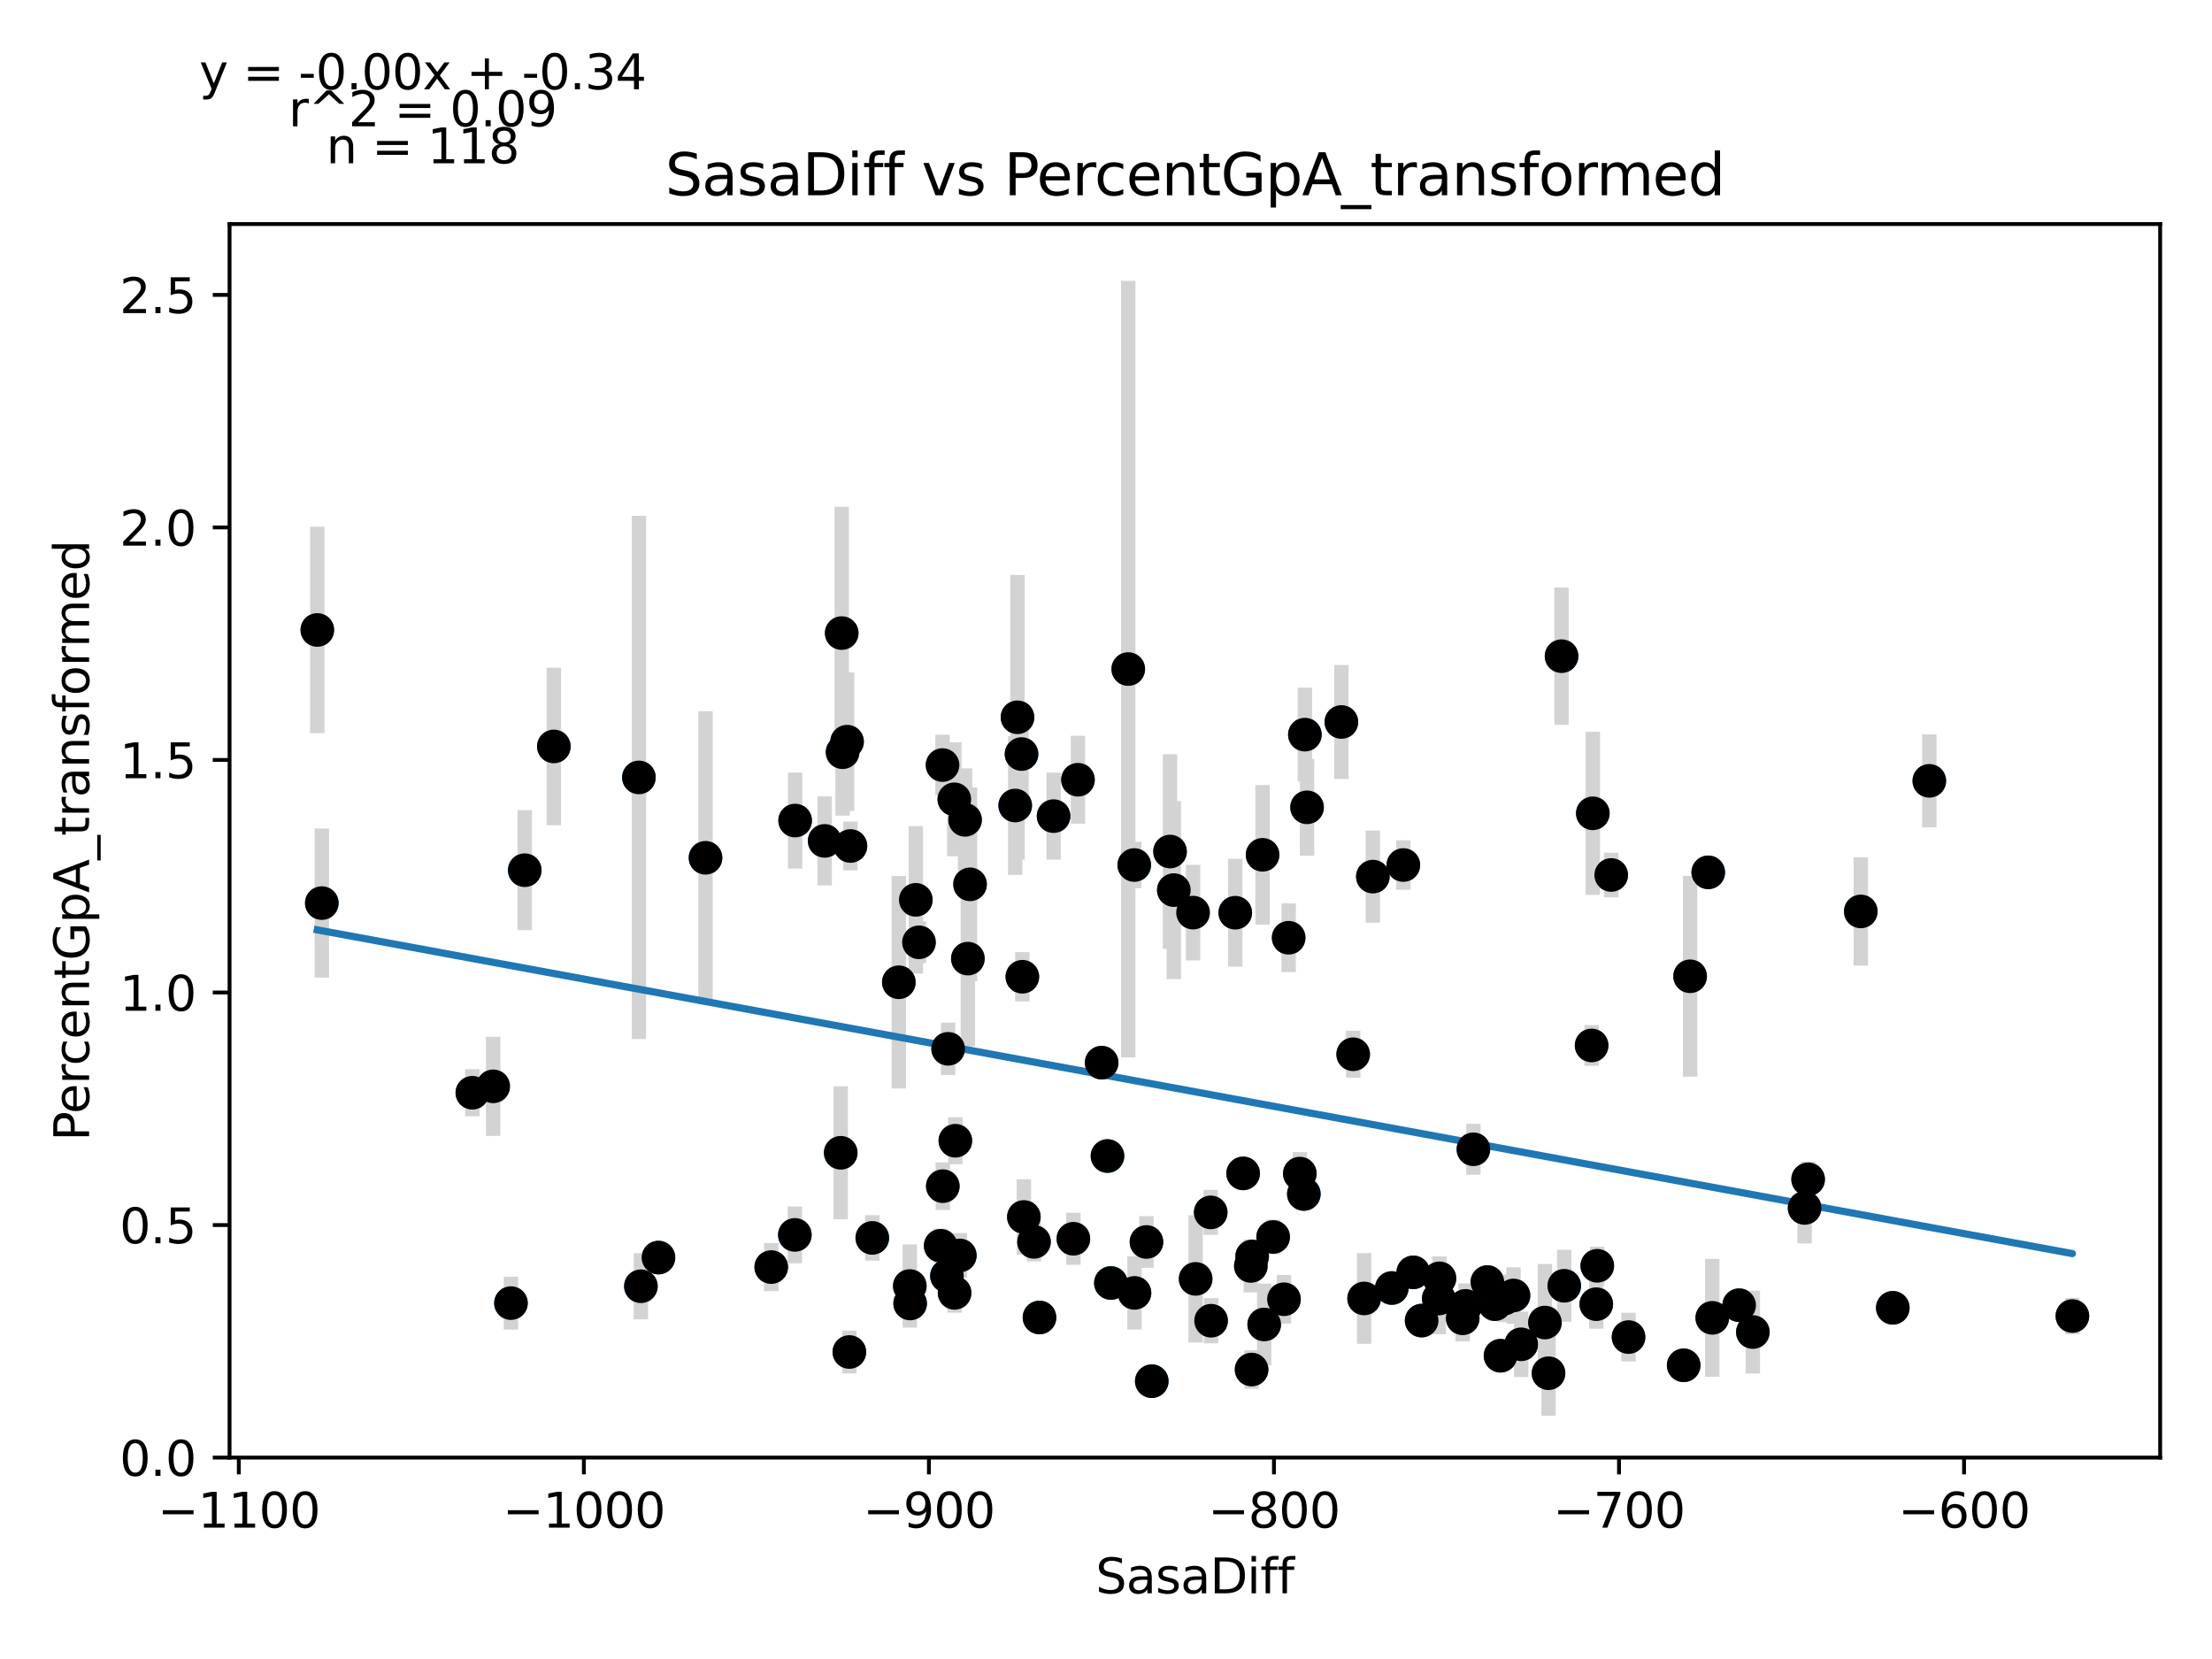 <?xml version="1.0" encoding="utf-8" standalone="no"?>
<!DOCTYPE svg PUBLIC "-//W3C//DTD SVG 1.1//EN"
  "http://www.w3.org/Graphics/SVG/1.1/DTD/svg11.dtd">
<svg xmlns:xlink="http://www.w3.org/1999/xlink" width="460.8pt" height="345.6pt" viewBox="0 0 460.8 345.6" xmlns="http://www.w3.org/2000/svg" version="1.1">
 <defs>
  <style type="text/css">*{stroke-linejoin: round; stroke-linecap: butt}</style>
 </defs>
 <g id="figure_1">
  <g id="patch_1">
   <path d="M 0 345.6 
L 460.8 345.6 
L 460.8 0 
L 0 0 
z
" style="fill: #ffffff"/>
  </g>
  <g id="axes_1">
   <g id="patch_2">
    <path d="M 47.821 303.64 
L 450 303.64 
L 450 46.676 
L 47.821 46.676 
z
" style="fill: #ffffff"/>
   </g>
   <g id="PathCollection_1">
    <defs>
     <path id="mba0ddff807" d="M 0 3 
C 0.796 3 1.559 2.684 2.121 2.121 
C 2.684 1.559 3 0.796 3 0 
C 3 -0.796 2.684 -1.559 2.121 -2.121 
C 1.559 -2.684 0.796 -3 0 -3 
C -0.796 -3 -1.559 -2.684 -2.121 -2.121 
C -2.684 -1.559 -3 -0.796 -3 0 
C -3 0.796 -2.684 1.559 -2.121 2.121 
C -1.559 2.684 -0.796 3 0 3 
z
" style="stroke: #1f77b4"/>
    </defs>
    <g clip-path="url(#p750832e71e)">
     <use xlink:href="#mba0ddff807" x="66.102" y="131.233" style="fill: #1f77b4; stroke: #1f77b4"/>
     <use xlink:href="#mba0ddff807" x="211.961" y="149.422" style="fill: #1f77b4; stroke: #1f77b4"/>
     <use xlink:href="#mba0ddff807" x="67.037" y="188.131" style="fill: #1f77b4; stroke: #1f77b4"/>
     <use xlink:href="#mba0ddff807" x="211.486" y="167.804" style="fill: #1f77b4; stroke: #1f77b4"/>
     <use xlink:href="#mba0ddff807" x="198.8" y="166.507" style="fill: #1f77b4; stroke: #1f77b4"/>
     <use xlink:href="#mba0ddff807" x="146.974" y="178.693" style="fill: #1f77b4; stroke: #1f77b4"/>
     <use xlink:href="#mba0ddff807" x="271.83" y="153.037" style="fill: #1f77b4; stroke: #1f77b4"/>
     <use xlink:href="#mba0ddff807" x="263.017" y="178.072" style="fill: #1f77b4; stroke: #1f77b4"/>
     <use xlink:href="#mba0ddff807" x="335.644" y="182.275" style="fill: #1f77b4; stroke: #1f77b4"/>
     <use xlink:href="#mba0ddff807" x="177.164" y="176.236" style="fill: #1f77b4; stroke: #1f77b4"/>
     <use xlink:href="#mba0ddff807" x="257.324" y="190.135" style="fill: #1f77b4; stroke: #1f77b4"/>
     <use xlink:href="#mba0ddff807" x="171.794" y="175.174" style="fill: #1f77b4; stroke: #1f77b4"/>
     <use xlink:href="#mba0ddff807" x="176.459" y="154.502" style="fill: #1f77b4; stroke: #1f77b4"/>
     <use xlink:href="#mba0ddff807" x="196.348" y="159.376" style="fill: #1f77b4; stroke: #1f77b4"/>
     <use xlink:href="#mba0ddff807" x="133.094" y="161.951" style="fill: #1f77b4; stroke: #1f77b4"/>
     <use xlink:href="#mba0ddff807" x="244.53" y="185.426" style="fill: #1f77b4; stroke: #1f77b4"/>
     <use xlink:href="#mba0ddff807" x="272.282" y="168.181" style="fill: #1f77b4; stroke: #1f77b4"/>
     <use xlink:href="#mba0ddff807" x="212.802" y="157.085" style="fill: #1f77b4; stroke: #1f77b4"/>
     <use xlink:href="#mba0ddff807" x="201.624" y="199.7" style="fill: #1f77b4; stroke: #1f77b4"/>
     <use xlink:href="#mba0ddff807" x="281.893" y="219.622" style="fill: #1f77b4; stroke: #1f77b4"/>
     <use xlink:href="#mba0ddff807" x="201.042" y="170.789" style="fill: #1f77b4; stroke: #1f77b4"/>
     <use xlink:href="#mba0ddff807" x="165.641" y="170.938" style="fill: #1f77b4; stroke: #1f77b4"/>
     <use xlink:href="#mba0ddff807" x="230.707" y="240.821" style="fill: #1f77b4; stroke: #1f77b4"/>
     <use xlink:href="#mba0ddff807" x="224.561" y="162.435" style="fill: #1f77b4; stroke: #1f77b4"/>
     <use xlink:href="#mba0ddff807" x="248.533" y="190.116" style="fill: #1f77b4; stroke: #1f77b4"/>
     <use xlink:href="#mba0ddff807" x="202.077" y="184.222" style="fill: #1f77b4; stroke: #1f77b4"/>
     <use xlink:href="#mba0ddff807" x="175.345" y="131.883" style="fill: #1f77b4; stroke: #1f77b4"/>
     <use xlink:href="#mba0ddff807" x="175.525" y="156.702" style="fill: #1f77b4; stroke: #1f77b4"/>
     <use xlink:href="#mba0ddff807" x="115.376" y="155.497" style="fill: #1f77b4; stroke: #1f77b4"/>
     <use xlink:href="#mba0ddff807" x="249.072" y="266.414" style="fill: #1f77b4; stroke: #1f77b4"/>
     <use xlink:href="#mba0ddff807" x="236.335" y="269.335" style="fill: #1f77b4; stroke: #1f77b4"/>
     <use xlink:href="#mba0ddff807" x="243.739" y="177.391" style="fill: #1f77b4; stroke: #1f77b4"/>
     <use xlink:href="#mba0ddff807" x="106.441" y="271.46" style="fill: #1f77b4; stroke: #1f77b4"/>
     <use xlink:href="#mba0ddff807" x="331.813" y="169.43" style="fill: #1f77b4; stroke: #1f77b4"/>
     <use xlink:href="#mba0ddff807" x="236.285" y="180.201" style="fill: #1f77b4; stroke: #1f77b4"/>
     <use xlink:href="#mba0ddff807" x="137.17" y="261.975" style="fill: #1f77b4; stroke: #1f77b4"/>
     <use xlink:href="#mba0ddff807" x="292.344" y="180.201" style="fill: #1f77b4; stroke: #1f77b4"/>
     <use xlink:href="#mba0ddff807" x="133.511" y="267.948" style="fill: #1f77b4; stroke: #1f77b4"/>
     <use xlink:href="#mba0ddff807" x="219.479" y="170.014" style="fill: #1f77b4; stroke: #1f77b4"/>
     <use xlink:href="#mba0ddff807" x="285.99" y="182.614" style="fill: #1f77b4; stroke: #1f77b4"/>
     <use xlink:href="#mba0ddff807" x="198.857" y="269.33" style="fill: #1f77b4; stroke: #1f77b4"/>
     <use xlink:href="#mba0ddff807" x="199.95" y="261.536" style="fill: #1f77b4; stroke: #1f77b4"/>
     <use xlink:href="#mba0ddff807" x="279.434" y="150.403" style="fill: #1f77b4; stroke: #1f77b4"/>
     <use xlink:href="#mba0ddff807" x="252.293" y="275.132" style="fill: #1f77b4; stroke: #1f77b4"/>
     <use xlink:href="#mba0ddff807" x="313.455" y="270.487" style="fill: #1f77b4; stroke: #1f77b4"/>
     <use xlink:href="#mba0ddff807" x="235.034" y="139.377" style="fill: #1f77b4; stroke: #1f77b4"/>
     <use xlink:href="#mba0ddff807" x="267.474" y="270.657" style="fill: #1f77b4; stroke: #1f77b4"/>
     <use xlink:href="#mba0ddff807" x="315.288" y="269.87" style="fill: #1f77b4; stroke: #1f77b4"/>
     <use xlink:href="#mba0ddff807" x="252.214" y="252.564" style="fill: #1f77b4; stroke: #1f77b4"/>
     <use xlink:href="#mba0ddff807" x="175.137" y="240.147" style="fill: #1f77b4; stroke: #1f77b4"/>
     <use xlink:href="#mba0ddff807" x="268.451" y="195.35" style="fill: #1f77b4; stroke: #1f77b4"/>
     <use xlink:href="#mba0ddff807" x="331.562" y="217.784" style="fill: #1f77b4; stroke: #1f77b4"/>
     <use xlink:href="#mba0ddff807" x="215.397" y="258.706" style="fill: #1f77b4; stroke: #1f77b4"/>
     <use xlink:href="#mba0ddff807" x="213.291" y="253.517" style="fill: #1f77b4; stroke: #1f77b4"/>
     <use xlink:href="#mba0ddff807" x="189.599" y="271.54" style="fill: #1f77b4; stroke: #1f77b4"/>
     <use xlink:href="#mba0ddff807" x="332.741" y="263.69" style="fill: #1f77b4; stroke: #1f77b4"/>
     <use xlink:href="#mba0ddff807" x="355.857" y="181.727" style="fill: #1f77b4; stroke: #1f77b4"/>
     <use xlink:href="#mba0ddff807" x="187.241" y="204.622" style="fill: #1f77b4; stroke: #1f77b4"/>
     <use xlink:href="#mba0ddff807" x="212.974" y="203.476" style="fill: #1f77b4; stroke: #1f77b4"/>
     <use xlink:href="#mba0ddff807" x="284.171" y="270.493" style="fill: #1f77b4; stroke: #1f77b4"/>
     <use xlink:href="#mba0ddff807" x="299.863" y="266.301" style="fill: #1f77b4; stroke: #1f77b4"/>
     <use xlink:href="#mba0ddff807" x="339.253" y="278.538" style="fill: #1f77b4; stroke: #1f77b4"/>
     <use xlink:href="#mba0ddff807" x="191.439" y="196.3" style="fill: #1f77b4; stroke: #1f77b4"/>
     <use xlink:href="#mba0ddff807" x="239.936" y="287.728" style="fill: #1f77b4; stroke: #1f77b4"/>
     <use xlink:href="#mba0ddff807" x="270.773" y="244.484" style="fill: #1f77b4; stroke: #1f77b4"/>
     <use xlink:href="#mba0ddff807" x="271.614" y="248.726" style="fill: #1f77b4; stroke: #1f77b4"/>
     <use xlink:href="#mba0ddff807" x="196.406" y="247.1" style="fill: #1f77b4; stroke: #1f77b4"/>
     <use xlink:href="#mba0ddff807" x="260.846" y="261.731" style="fill: #1f77b4; stroke: #1f77b4"/>
     <use xlink:href="#mba0ddff807" x="109.316" y="181.279" style="fill: #1f77b4; stroke: #1f77b4"/>
     <use xlink:href="#mba0ddff807" x="296.154" y="275.101" style="fill: #1f77b4; stroke: #1f77b4"/>
     <use xlink:href="#mba0ddff807" x="98.398" y="227.642" style="fill: #1f77b4; stroke: #1f77b4"/>
     <use xlink:href="#mba0ddff807" x="304.707" y="274.624" style="fill: #1f77b4; stroke: #1f77b4"/>
     <use xlink:href="#mba0ddff807" x="312.585" y="282.424" style="fill: #1f77b4; stroke: #1f77b4"/>
     <use xlink:href="#mba0ddff807" x="306.936" y="239.416" style="fill: #1f77b4; stroke: #1f77b4"/>
     <use xlink:href="#mba0ddff807" x="321.836" y="275.512" style="fill: #1f77b4; stroke: #1f77b4"/>
     <use xlink:href="#mba0ddff807" x="316.891" y="280.043" style="fill: #1f77b4; stroke: #1f77b4"/>
     <use xlink:href="#mba0ddff807" x="294.407" y="265.056" style="fill: #1f77b4; stroke: #1f77b4"/>
     <use xlink:href="#mba0ddff807" x="289.943" y="268.317" style="fill: #1f77b4; stroke: #1f77b4"/>
     <use xlink:href="#mba0ddff807" x="362.298" y="271.9" style="fill: #1f77b4; stroke: #1f77b4"/>
     <use xlink:href="#mba0ddff807" x="265.217" y="257.686" style="fill: #1f77b4; stroke: #1f77b4"/>
     <use xlink:href="#mba0ddff807" x="216.547" y="274.456" style="fill: #1f77b4; stroke: #1f77b4"/>
     <use xlink:href="#mba0ddff807" x="260.731" y="285.301" style="fill: #1f77b4; stroke: #1f77b4"/>
     <use xlink:href="#mba0ddff807" x="263.355" y="275.913" style="fill: #1f77b4; stroke: #1f77b4"/>
     <use xlink:href="#mba0ddff807" x="229.492" y="221.372" style="fill: #1f77b4; stroke: #1f77b4"/>
     <use xlink:href="#mba0ddff807" x="260.573" y="263.717" style="fill: #1f77b4; stroke: #1f77b4"/>
     <use xlink:href="#mba0ddff807" x="199.015" y="237.637" style="fill: #1f77b4; stroke: #1f77b4"/>
     <use xlink:href="#mba0ddff807" x="197.261" y="265.797" style="fill: #1f77b4; stroke: #1f77b4"/>
     <use xlink:href="#mba0ddff807" x="102.739" y="226.304" style="fill: #1f77b4; stroke: #1f77b4"/>
     <use xlink:href="#mba0ddff807" x="376.666" y="245.671" style="fill: #1f77b4; stroke: #1f77b4"/>
     <use xlink:href="#mba0ddff807" x="190.778" y="187.454" style="fill: #1f77b4; stroke: #1f77b4"/>
     <use xlink:href="#mba0ddff807" x="197.513" y="218.487" style="fill: #1f77b4; stroke: #1f77b4"/>
     <use xlink:href="#mba0ddff807" x="189.527" y="267.902" style="fill: #1f77b4; stroke: #1f77b4"/>
     <use xlink:href="#mba0ddff807" x="356.698" y="274.529" style="fill: #1f77b4; stroke: #1f77b4"/>
     <use xlink:href="#mba0ddff807" x="160.66" y="263.953" style="fill: #1f77b4; stroke: #1f77b4"/>
     <use xlink:href="#mba0ddff807" x="223.605" y="258.058" style="fill: #1f77b4; stroke: #1f77b4"/>
     <use xlink:href="#mba0ddff807" x="332.532" y="271.685" style="fill: #1f77b4; stroke: #1f77b4"/>
     <use xlink:href="#mba0ddff807" x="375.933" y="251.639" style="fill: #1f77b4; stroke: #1f77b4"/>
     <use xlink:href="#mba0ddff807" x="195.96" y="259.512" style="fill: #1f77b4; stroke: #1f77b4"/>
     <use xlink:href="#mba0ddff807" x="258.97" y="244.44" style="fill: #1f77b4; stroke: #1f77b4"/>
     <use xlink:href="#mba0ddff807" x="311.435" y="271.685" style="fill: #1f77b4; stroke: #1f77b4"/>
     <use xlink:href="#mba0ddff807" x="305.297" y="272.036" style="fill: #1f77b4; stroke: #1f77b4"/>
     <use xlink:href="#mba0ddff807" x="231.419" y="267.275" style="fill: #1f77b4; stroke: #1f77b4"/>
     <use xlink:href="#mba0ddff807" x="176.934" y="281.648" style="fill: #1f77b4; stroke: #1f77b4"/>
     <use xlink:href="#mba0ddff807" x="365.151" y="277.49" style="fill: #1f77b4; stroke: #1f77b4"/>
     <use xlink:href="#mba0ddff807" x="181.714" y="257.878" style="fill: #1f77b4; stroke: #1f77b4"/>
     <use xlink:href="#mba0ddff807" x="299.719" y="270.513" style="fill: #1f77b4; stroke: #1f77b4"/>
     <use xlink:href="#mba0ddff807" x="401.911" y="162.665" style="fill: #1f77b4; stroke: #1f77b4"/>
     <use xlink:href="#mba0ddff807" x="322.584" y="286.068" style="fill: #1f77b4; stroke: #1f77b4"/>
     <use xlink:href="#mba0ddff807" x="350.739" y="284.416" style="fill: #1f77b4; stroke: #1f77b4"/>
     <use xlink:href="#mba0ddff807" x="325.301" y="136.692" style="fill: #1f77b4; stroke: #1f77b4"/>
     <use xlink:href="#mba0ddff807" x="165.584" y="257.255" style="fill: #1f77b4; stroke: #1f77b4"/>
     <use xlink:href="#mba0ddff807" x="309.847" y="267.077" style="fill: #1f77b4; stroke: #1f77b4"/>
     <use xlink:href="#mba0ddff807" x="238.829" y="258.728" style="fill: #1f77b4; stroke: #1f77b4"/>
     <use xlink:href="#mba0ddff807" x="352.083" y="203.376" style="fill: #1f77b4; stroke: #1f77b4"/>
     <use xlink:href="#mba0ddff807" x="325.862" y="267.851" style="fill: #1f77b4; stroke: #1f77b4"/>
     <use xlink:href="#mba0ddff807" x="394.306" y="272.44" style="fill: #1f77b4; stroke: #1f77b4"/>
     <use xlink:href="#mba0ddff807" x="431.719" y="274.158" style="fill: #1f77b4; stroke: #1f77b4"/>
     <use xlink:href="#mba0ddff807" x="387.635" y="189.867" style="fill: #1f77b4; stroke: #1f77b4"/>
    </g>
   </g>
   <g id="matplotlib.axis_1">
    <g id="xtick_1">
     <g id="line2d_1">
      <defs>
       <path id="ma9e8e92818" d="M 0 0 
L 0 3.5 
" style="stroke: #000000; stroke-width: 0.8"/>
      </defs>
      <g>
       <use xlink:href="#ma9e8e92818" x="49.749" y="303.64" style="stroke: #000000; stroke-width: 0.8"/>
      </g>
     </g>
     <g id="text_1">
      <!-- −1100 -->
      <g transform="translate(32.835 318.238)scale(0.1 -0.1)">
       <defs>
        <path id="DejaVuSans-2212" d="M 678 2272 
L 4684 2272 
L 4684 1741 
L 678 1741 
L 678 2272 
z
" transform="scale(0.016)"/>
        <path id="DejaVuSans-31" d="M 794 531 
L 1825 531 
L 1825 4091 
L 703 3866 
L 703 4441 
L 1819 4666 
L 2450 4666 
L 2450 531 
L 3481 531 
L 3481 0 
L 794 0 
L 794 531 
z
" transform="scale(0.016)"/>
        <path id="DejaVuSans-30" d="M 2034 4250 
Q 1547 4250 1301 3770 
Q 1056 3291 1056 2328 
Q 1056 1369 1301 889 
Q 1547 409 2034 409 
Q 2525 409 2770 889 
Q 3016 1369 3016 2328 
Q 3016 3291 2770 3770 
Q 2525 4250 2034 4250 
z
M 2034 4750 
Q 2819 4750 3233 4129 
Q 3647 3509 3647 2328 
Q 3647 1150 3233 529 
Q 2819 -91 2034 -91 
Q 1250 -91 836 529 
Q 422 1150 422 2328 
Q 422 3509 836 4129 
Q 1250 4750 2034 4750 
z
" transform="scale(0.016)"/>
       </defs>
       <use xlink:href="#DejaVuSans-2212"/>
       <use xlink:href="#DejaVuSans-31" x="83.789"/>
       <use xlink:href="#DejaVuSans-31" x="147.412"/>
       <use xlink:href="#DejaVuSans-30" x="211.035"/>
       <use xlink:href="#DejaVuSans-30" x="274.658"/>
      </g>
     </g>
    </g>
    <g id="xtick_2">
     <g id="line2d_2">
      <g>
       <use xlink:href="#ma9e8e92818" x="121.629" y="303.64" style="stroke: #000000; stroke-width: 0.8"/>
      </g>
     </g>
     <g id="text_2">
      <!-- −1000 -->
      <g transform="translate(104.714 318.238)scale(0.1 -0.1)">
       <use xlink:href="#DejaVuSans-2212"/>
       <use xlink:href="#DejaVuSans-31" x="83.789"/>
       <use xlink:href="#DejaVuSans-30" x="147.412"/>
       <use xlink:href="#DejaVuSans-30" x="211.035"/>
       <use xlink:href="#DejaVuSans-30" x="274.658"/>
      </g>
     </g>
    </g>
    <g id="xtick_3">
     <g id="line2d_3">
      <g>
       <use xlink:href="#ma9e8e92818" x="193.509" y="303.64" style="stroke: #000000; stroke-width: 0.8"/>
      </g>
     </g>
     <g id="text_3">
      <!-- −900 -->
      <g transform="translate(179.776 318.238)scale(0.1 -0.1)">
       <defs>
        <path id="DejaVuSans-39" d="M 703 97 
L 703 672 
Q 941 559 1184 500 
Q 1428 441 1663 441 
Q 2288 441 2617 861 
Q 2947 1281 2994 2138 
Q 2813 1869 2534 1725 
Q 2256 1581 1919 1581 
Q 1219 1581 811 2004 
Q 403 2428 403 3163 
Q 403 3881 828 4315 
Q 1253 4750 1959 4750 
Q 2769 4750 3195 4129 
Q 3622 3509 3622 2328 
Q 3622 1225 3098 567 
Q 2575 -91 1691 -91 
Q 1453 -91 1209 -44 
Q 966 3 703 97 
z
M 1959 2075 
Q 2384 2075 2632 2365 
Q 2881 2656 2881 3163 
Q 2881 3666 2632 3958 
Q 2384 4250 1959 4250 
Q 1534 4250 1286 3958 
Q 1038 3666 1038 3163 
Q 1038 2656 1286 2365 
Q 1534 2075 1959 2075 
z
" transform="scale(0.016)"/>
       </defs>
       <use xlink:href="#DejaVuSans-2212"/>
       <use xlink:href="#DejaVuSans-39" x="83.789"/>
       <use xlink:href="#DejaVuSans-30" x="147.412"/>
       <use xlink:href="#DejaVuSans-30" x="211.035"/>
      </g>
     </g>
    </g>
    <g id="xtick_4">
     <g id="line2d_4">
      <g>
       <use xlink:href="#ma9e8e92818" x="265.389" y="303.64" style="stroke: #000000; stroke-width: 0.8"/>
      </g>
     </g>
     <g id="text_4">
      <!-- −800 -->
      <g transform="translate(251.655 318.238)scale(0.1 -0.1)">
       <defs>
        <path id="DejaVuSans-38" d="M 2034 2216 
Q 1584 2216 1326 1975 
Q 1069 1734 1069 1313 
Q 1069 891 1326 650 
Q 1584 409 2034 409 
Q 2484 409 2743 651 
Q 3003 894 3003 1313 
Q 3003 1734 2745 1975 
Q 2488 2216 2034 2216 
z
M 1403 2484 
Q 997 2584 770 2862 
Q 544 3141 544 3541 
Q 544 4100 942 4425 
Q 1341 4750 2034 4750 
Q 2731 4750 3128 4425 
Q 3525 4100 3525 3541 
Q 3525 3141 3298 2862 
Q 3072 2584 2669 2484 
Q 3125 2378 3379 2068 
Q 3634 1759 3634 1313 
Q 3634 634 3220 271 
Q 2806 -91 2034 -91 
Q 1263 -91 848 271 
Q 434 634 434 1313 
Q 434 1759 690 2068 
Q 947 2378 1403 2484 
z
M 1172 3481 
Q 1172 3119 1398 2916 
Q 1625 2713 2034 2713 
Q 2441 2713 2670 2916 
Q 2900 3119 2900 3481 
Q 2900 3844 2670 4047 
Q 2441 4250 2034 4250 
Q 1625 4250 1398 4047 
Q 1172 3844 1172 3481 
z
" transform="scale(0.016)"/>
       </defs>
       <use xlink:href="#DejaVuSans-2212"/>
       <use xlink:href="#DejaVuSans-38" x="83.789"/>
       <use xlink:href="#DejaVuSans-30" x="147.412"/>
       <use xlink:href="#DejaVuSans-30" x="211.035"/>
      </g>
     </g>
    </g>
    <g id="xtick_5">
     <g id="line2d_5">
      <g>
       <use xlink:href="#ma9e8e92818" x="337.269" y="303.64" style="stroke: #000000; stroke-width: 0.8"/>
      </g>
     </g>
     <g id="text_5">
      <!-- −700 -->
      <g transform="translate(323.535 318.238)scale(0.1 -0.1)">
       <defs>
        <path id="DejaVuSans-37" d="M 525 4666 
L 3525 4666 
L 3525 4397 
L 1831 0 
L 1172 0 
L 2766 4134 
L 525 4134 
L 525 4666 
z
" transform="scale(0.016)"/>
       </defs>
       <use xlink:href="#DejaVuSans-2212"/>
       <use xlink:href="#DejaVuSans-37" x="83.789"/>
       <use xlink:href="#DejaVuSans-30" x="147.412"/>
       <use xlink:href="#DejaVuSans-30" x="211.035"/>
      </g>
     </g>
    </g>
    <g id="xtick_6">
     <g id="line2d_6">
      <g>
       <use xlink:href="#ma9e8e92818" x="409.149" y="303.64" style="stroke: #000000; stroke-width: 0.8"/>
      </g>
     </g>
     <g id="text_6">
      <!-- −600 -->
      <g transform="translate(395.415 318.238)scale(0.1 -0.1)">
       <defs>
        <path id="DejaVuSans-36" d="M 2113 2584 
Q 1688 2584 1439 2293 
Q 1191 2003 1191 1497 
Q 1191 994 1439 701 
Q 1688 409 2113 409 
Q 2538 409 2786 701 
Q 3034 994 3034 1497 
Q 3034 2003 2786 2293 
Q 2538 2584 2113 2584 
z
M 3366 4563 
L 3366 3988 
Q 3128 4100 2886 4159 
Q 2644 4219 2406 4219 
Q 1781 4219 1451 3797 
Q 1122 3375 1075 2522 
Q 1259 2794 1537 2939 
Q 1816 3084 2150 3084 
Q 2853 3084 3261 2657 
Q 3669 2231 3669 1497 
Q 3669 778 3244 343 
Q 2819 -91 2113 -91 
Q 1303 -91 875 529 
Q 447 1150 447 2328 
Q 447 3434 972 4092 
Q 1497 4750 2381 4750 
Q 2619 4750 2861 4703 
Q 3103 4656 3366 4563 
z
" transform="scale(0.016)"/>
       </defs>
       <use xlink:href="#DejaVuSans-2212"/>
       <use xlink:href="#DejaVuSans-36" x="83.789"/>
       <use xlink:href="#DejaVuSans-30" x="147.412"/>
       <use xlink:href="#DejaVuSans-30" x="211.035"/>
      </g>
     </g>
    </g>
    <g id="text_7">
     <!-- SasaDiff -->
     <g transform="translate(228.244 331.917)scale(0.1 -0.1)">
      <defs>
       <path id="DejaVuSans-53" d="M 3425 4513 
L 3425 3897 
Q 3066 4069 2747 4153 
Q 2428 4238 2131 4238 
Q 1616 4238 1336 4038 
Q 1056 3838 1056 3469 
Q 1056 3159 1242 3001 
Q 1428 2844 1947 2747 
L 2328 2669 
Q 3034 2534 3370 2195 
Q 3706 1856 3706 1288 
Q 3706 609 3251 259 
Q 2797 -91 1919 -91 
Q 1588 -91 1214 -16 
Q 841 59 441 206 
L 441 856 
Q 825 641 1194 531 
Q 1563 422 1919 422 
Q 2459 422 2753 634 
Q 3047 847 3047 1241 
Q 3047 1584 2836 1778 
Q 2625 1972 2144 2069 
L 1759 2144 
Q 1053 2284 737 2584 
Q 422 2884 422 3419 
Q 422 4038 858 4394 
Q 1294 4750 2059 4750 
Q 2388 4750 2728 4690 
Q 3069 4631 3425 4513 
z
" transform="scale(0.016)"/>
       <path id="DejaVuSans-61" d="M 2194 1759 
Q 1497 1759 1228 1600 
Q 959 1441 959 1056 
Q 959 750 1161 570 
Q 1363 391 1709 391 
Q 2188 391 2477 730 
Q 2766 1069 2766 1631 
L 2766 1759 
L 2194 1759 
z
M 3341 1997 
L 3341 0 
L 2766 0 
L 2766 531 
Q 2569 213 2275 61 
Q 1981 -91 1556 -91 
Q 1019 -91 701 211 
Q 384 513 384 1019 
Q 384 1609 779 1909 
Q 1175 2209 1959 2209 
L 2766 2209 
L 2766 2266 
Q 2766 2663 2505 2880 
Q 2244 3097 1772 3097 
Q 1472 3097 1187 3025 
Q 903 2953 641 2809 
L 641 3341 
Q 956 3463 1253 3523 
Q 1550 3584 1831 3584 
Q 2591 3584 2966 3190 
Q 3341 2797 3341 1997 
z
" transform="scale(0.016)"/>
       <path id="DejaVuSans-73" d="M 2834 3397 
L 2834 2853 
Q 2591 2978 2328 3040 
Q 2066 3103 1784 3103 
Q 1356 3103 1142 2972 
Q 928 2841 928 2578 
Q 928 2378 1081 2264 
Q 1234 2150 1697 2047 
L 1894 2003 
Q 2506 1872 2764 1633 
Q 3022 1394 3022 966 
Q 3022 478 2636 193 
Q 2250 -91 1575 -91 
Q 1294 -91 989 -36 
Q 684 19 347 128 
L 347 722 
Q 666 556 975 473 
Q 1284 391 1588 391 
Q 1994 391 2212 530 
Q 2431 669 2431 922 
Q 2431 1156 2273 1281 
Q 2116 1406 1581 1522 
L 1381 1569 
Q 847 1681 609 1914 
Q 372 2147 372 2553 
Q 372 3047 722 3315 
Q 1072 3584 1716 3584 
Q 2034 3584 2315 3537 
Q 2597 3491 2834 3397 
z
" transform="scale(0.016)"/>
       <path id="DejaVuSans-44" d="M 1259 4147 
L 1259 519 
L 2022 519 
Q 2988 519 3436 956 
Q 3884 1394 3884 2338 
Q 3884 3275 3436 3711 
Q 2988 4147 2022 4147 
L 1259 4147 
z
M 628 4666 
L 1925 4666 
Q 3281 4666 3915 4102 
Q 4550 3538 4550 2338 
Q 4550 1131 3912 565 
Q 3275 0 1925 0 
L 628 0 
L 628 4666 
z
" transform="scale(0.016)"/>
       <path id="DejaVuSans-69" d="M 603 3500 
L 1178 3500 
L 1178 0 
L 603 0 
L 603 3500 
z
M 603 4863 
L 1178 4863 
L 1178 4134 
L 603 4134 
L 603 4863 
z
" transform="scale(0.016)"/>
       <path id="DejaVuSans-66" d="M 2375 4863 
L 2375 4384 
L 1825 4384 
Q 1516 4384 1395 4259 
Q 1275 4134 1275 3809 
L 1275 3500 
L 2222 3500 
L 2222 3053 
L 1275 3053 
L 1275 0 
L 697 0 
L 697 3053 
L 147 3053 
L 147 3500 
L 697 3500 
L 697 3744 
Q 697 4328 969 4595 
Q 1241 4863 1831 4863 
L 2375 4863 
z
" transform="scale(0.016)"/>
      </defs>
      <use xlink:href="#DejaVuSans-53"/>
      <use xlink:href="#DejaVuSans-61" x="63.477"/>
      <use xlink:href="#DejaVuSans-73" x="124.756"/>
      <use xlink:href="#DejaVuSans-61" x="176.855"/>
      <use xlink:href="#DejaVuSans-44" x="238.135"/>
      <use xlink:href="#DejaVuSans-69" x="315.137"/>
      <use xlink:href="#DejaVuSans-66" x="342.92"/>
      <use xlink:href="#DejaVuSans-66" x="378.125"/>
     </g>
    </g>
   </g>
   <g id="matplotlib.axis_2">
    <g id="ytick_1">
     <g id="line2d_7">
      <defs>
       <path id="m2479486a8b" d="M 0 0 
L -3.5 0 
" style="stroke: #000000; stroke-width: 0.8"/>
      </defs>
      <g>
       <use xlink:href="#m2479486a8b" x="47.821" y="303.64" style="stroke: #000000; stroke-width: 0.8"/>
      </g>
     </g>
     <g id="text_8">
      <!-- 0.0 -->
      <g transform="translate(24.918 307.439)scale(0.1 -0.1)">
       <defs>
        <path id="DejaVuSans-2e" d="M 684 794 
L 1344 794 
L 1344 0 
L 684 0 
L 684 794 
z
" transform="scale(0.016)"/>
       </defs>
       <use xlink:href="#DejaVuSans-30"/>
       <use xlink:href="#DejaVuSans-2e" x="63.623"/>
       <use xlink:href="#DejaVuSans-30" x="95.41"/>
      </g>
     </g>
    </g>
    <g id="ytick_2">
     <g id="line2d_8">
      <g>
       <use xlink:href="#m2479486a8b" x="47.821" y="255.198" style="stroke: #000000; stroke-width: 0.8"/>
      </g>
     </g>
     <g id="text_9">
      <!-- 0.5 -->
      <g transform="translate(24.918 258.997)scale(0.1 -0.1)">
       <defs>
        <path id="DejaVuSans-35" d="M 691 4666 
L 3169 4666 
L 3169 4134 
L 1269 4134 
L 1269 2991 
Q 1406 3038 1543 3061 
Q 1681 3084 1819 3084 
Q 2600 3084 3056 2656 
Q 3513 2228 3513 1497 
Q 3513 744 3044 326 
Q 2575 -91 1722 -91 
Q 1428 -91 1123 -41 
Q 819 9 494 109 
L 494 744 
Q 775 591 1075 516 
Q 1375 441 1709 441 
Q 2250 441 2565 725 
Q 2881 1009 2881 1497 
Q 2881 1984 2565 2268 
Q 2250 2553 1709 2553 
Q 1456 2553 1204 2497 
Q 953 2441 691 2322 
L 691 4666 
z
" transform="scale(0.016)"/>
       </defs>
       <use xlink:href="#DejaVuSans-30"/>
       <use xlink:href="#DejaVuSans-2e" x="63.623"/>
       <use xlink:href="#DejaVuSans-35" x="95.41"/>
      </g>
     </g>
    </g>
    <g id="ytick_3">
     <g id="line2d_9">
      <g>
       <use xlink:href="#m2479486a8b" x="47.821" y="206.756" style="stroke: #000000; stroke-width: 0.8"/>
      </g>
     </g>
     <g id="text_10">
      <!-- 1.0 -->
      <g transform="translate(24.918 210.555)scale(0.1 -0.1)">
       <use xlink:href="#DejaVuSans-31"/>
       <use xlink:href="#DejaVuSans-2e" x="63.623"/>
       <use xlink:href="#DejaVuSans-30" x="95.41"/>
      </g>
     </g>
    </g>
    <g id="ytick_4">
     <g id="line2d_10">
      <g>
       <use xlink:href="#m2479486a8b" x="47.821" y="158.313" style="stroke: #000000; stroke-width: 0.8"/>
      </g>
     </g>
     <g id="text_11">
      <!-- 1.5 -->
      <g transform="translate(24.918 162.113)scale(0.1 -0.1)">
       <use xlink:href="#DejaVuSans-31"/>
       <use xlink:href="#DejaVuSans-2e" x="63.623"/>
       <use xlink:href="#DejaVuSans-35" x="95.41"/>
      </g>
     </g>
    </g>
    <g id="ytick_5">
     <g id="line2d_11">
      <g>
       <use xlink:href="#m2479486a8b" x="47.821" y="109.871" style="stroke: #000000; stroke-width: 0.8"/>
      </g>
     </g>
     <g id="text_12">
      <!-- 2.0 -->
      <g transform="translate(24.918 113.67)scale(0.1 -0.1)">
       <defs>
        <path id="DejaVuSans-32" d="M 1228 531 
L 3431 531 
L 3431 0 
L 469 0 
L 469 531 
Q 828 903 1448 1529 
Q 2069 2156 2228 2338 
Q 2531 2678 2651 2914 
Q 2772 3150 2772 3378 
Q 2772 3750 2511 3984 
Q 2250 4219 1831 4219 
Q 1534 4219 1204 4116 
Q 875 4013 500 3803 
L 500 4441 
Q 881 4594 1212 4672 
Q 1544 4750 1819 4750 
Q 2544 4750 2975 4387 
Q 3406 4025 3406 3419 
Q 3406 3131 3298 2873 
Q 3191 2616 2906 2266 
Q 2828 2175 2409 1742 
Q 1991 1309 1228 531 
z
" transform="scale(0.016)"/>
       </defs>
       <use xlink:href="#DejaVuSans-32"/>
       <use xlink:href="#DejaVuSans-2e" x="63.623"/>
       <use xlink:href="#DejaVuSans-30" x="95.41"/>
      </g>
     </g>
    </g>
    <g id="ytick_6">
     <g id="line2d_12">
      <g>
       <use xlink:href="#m2479486a8b" x="47.821" y="61.429" style="stroke: #000000; stroke-width: 0.8"/>
      </g>
     </g>
     <g id="text_13">
      <!-- 2.5 -->
      <g transform="translate(24.918 65.228)scale(0.1 -0.1)">
       <use xlink:href="#DejaVuSans-32"/>
       <use xlink:href="#DejaVuSans-2e" x="63.623"/>
       <use xlink:href="#DejaVuSans-35" x="95.41"/>
      </g>
     </g>
    </g>
    <g id="text_14">
     <!-- PercentGpA_transformed -->
     <g transform="translate(18.56 237.696)rotate(-90)scale(0.1 -0.1)">
      <defs>
       <path id="DejaVuSans-50" d="M 1259 4147 
L 1259 2394 
L 2053 2394 
Q 2494 2394 2734 2622 
Q 2975 2850 2975 3272 
Q 2975 3691 2734 3919 
Q 2494 4147 2053 4147 
L 1259 4147 
z
M 628 4666 
L 2053 4666 
Q 2838 4666 3239 4311 
Q 3641 3956 3641 3272 
Q 3641 2581 3239 2228 
Q 2838 1875 2053 1875 
L 1259 1875 
L 1259 0 
L 628 0 
L 628 4666 
z
" transform="scale(0.016)"/>
       <path id="DejaVuSans-65" d="M 3597 1894 
L 3597 1613 
L 953 1613 
Q 991 1019 1311 708 
Q 1631 397 2203 397 
Q 2534 397 2845 478 
Q 3156 559 3463 722 
L 3463 178 
Q 3153 47 2828 -22 
Q 2503 -91 2169 -91 
Q 1331 -91 842 396 
Q 353 884 353 1716 
Q 353 2575 817 3079 
Q 1281 3584 2069 3584 
Q 2775 3584 3186 3129 
Q 3597 2675 3597 1894 
z
M 3022 2063 
Q 3016 2534 2758 2815 
Q 2500 3097 2075 3097 
Q 1594 3097 1305 2825 
Q 1016 2553 972 2059 
L 3022 2063 
z
" transform="scale(0.016)"/>
       <path id="DejaVuSans-72" d="M 2631 2963 
Q 2534 3019 2420 3045 
Q 2306 3072 2169 3072 
Q 1681 3072 1420 2755 
Q 1159 2438 1159 1844 
L 1159 0 
L 581 0 
L 581 3500 
L 1159 3500 
L 1159 2956 
Q 1341 3275 1631 3429 
Q 1922 3584 2338 3584 
Q 2397 3584 2469 3576 
Q 2541 3569 2628 3553 
L 2631 2963 
z
" transform="scale(0.016)"/>
       <path id="DejaVuSans-63" d="M 3122 3366 
L 3122 2828 
Q 2878 2963 2633 3030 
Q 2388 3097 2138 3097 
Q 1578 3097 1268 2742 
Q 959 2388 959 1747 
Q 959 1106 1268 751 
Q 1578 397 2138 397 
Q 2388 397 2633 464 
Q 2878 531 3122 666 
L 3122 134 
Q 2881 22 2623 -34 
Q 2366 -91 2075 -91 
Q 1284 -91 818 406 
Q 353 903 353 1747 
Q 353 2603 823 3093 
Q 1294 3584 2113 3584 
Q 2378 3584 2631 3529 
Q 2884 3475 3122 3366 
z
" transform="scale(0.016)"/>
       <path id="DejaVuSans-6e" d="M 3513 2113 
L 3513 0 
L 2938 0 
L 2938 2094 
Q 2938 2591 2744 2837 
Q 2550 3084 2163 3084 
Q 1697 3084 1428 2787 
Q 1159 2491 1159 1978 
L 1159 0 
L 581 0 
L 581 3500 
L 1159 3500 
L 1159 2956 
Q 1366 3272 1645 3428 
Q 1925 3584 2291 3584 
Q 2894 3584 3203 3211 
Q 3513 2838 3513 2113 
z
" transform="scale(0.016)"/>
       <path id="DejaVuSans-74" d="M 1172 4494 
L 1172 3500 
L 2356 3500 
L 2356 3053 
L 1172 3053 
L 1172 1153 
Q 1172 725 1289 603 
Q 1406 481 1766 481 
L 2356 481 
L 2356 0 
L 1766 0 
Q 1100 0 847 248 
Q 594 497 594 1153 
L 594 3053 
L 172 3053 
L 172 3500 
L 594 3500 
L 594 4494 
L 1172 4494 
z
" transform="scale(0.016)"/>
       <path id="DejaVuSans-47" d="M 3809 666 
L 3809 1919 
L 2778 1919 
L 2778 2438 
L 4434 2438 
L 4434 434 
Q 4069 175 3628 42 
Q 3188 -91 2688 -91 
Q 1594 -91 976 548 
Q 359 1188 359 2328 
Q 359 3472 976 4111 
Q 1594 4750 2688 4750 
Q 3144 4750 3555 4637 
Q 3966 4525 4313 4306 
L 4313 3634 
Q 3963 3931 3569 4081 
Q 3175 4231 2741 4231 
Q 1884 4231 1454 3753 
Q 1025 3275 1025 2328 
Q 1025 1384 1454 906 
Q 1884 428 2741 428 
Q 3075 428 3337 486 
Q 3600 544 3809 666 
z
" transform="scale(0.016)"/>
       <path id="DejaVuSans-70" d="M 1159 525 
L 1159 -1331 
L 581 -1331 
L 581 3500 
L 1159 3500 
L 1159 2969 
Q 1341 3281 1617 3432 
Q 1894 3584 2278 3584 
Q 2916 3584 3314 3078 
Q 3713 2572 3713 1747 
Q 3713 922 3314 415 
Q 2916 -91 2278 -91 
Q 1894 -91 1617 61 
Q 1341 213 1159 525 
z
M 3116 1747 
Q 3116 2381 2855 2742 
Q 2594 3103 2138 3103 
Q 1681 3103 1420 2742 
Q 1159 2381 1159 1747 
Q 1159 1113 1420 752 
Q 1681 391 2138 391 
Q 2594 391 2855 752 
Q 3116 1113 3116 1747 
z
" transform="scale(0.016)"/>
       <path id="DejaVuSans-41" d="M 2188 4044 
L 1331 1722 
L 3047 1722 
L 2188 4044 
z
M 1831 4666 
L 2547 4666 
L 4325 0 
L 3669 0 
L 3244 1197 
L 1141 1197 
L 716 0 
L 50 0 
L 1831 4666 
z
" transform="scale(0.016)"/>
       <path id="DejaVuSans-5f" d="M 3263 -1063 
L 3263 -1509 
L -63 -1509 
L -63 -1063 
L 3263 -1063 
z
" transform="scale(0.016)"/>
       <path id="DejaVuSans-6f" d="M 1959 3097 
Q 1497 3097 1228 2736 
Q 959 2375 959 1747 
Q 959 1119 1226 758 
Q 1494 397 1959 397 
Q 2419 397 2687 759 
Q 2956 1122 2956 1747 
Q 2956 2369 2687 2733 
Q 2419 3097 1959 3097 
z
M 1959 3584 
Q 2709 3584 3137 3096 
Q 3566 2609 3566 1747 
Q 3566 888 3137 398 
Q 2709 -91 1959 -91 
Q 1206 -91 779 398 
Q 353 888 353 1747 
Q 353 2609 779 3096 
Q 1206 3584 1959 3584 
z
" transform="scale(0.016)"/>
       <path id="DejaVuSans-6d" d="M 3328 2828 
Q 3544 3216 3844 3400 
Q 4144 3584 4550 3584 
Q 5097 3584 5394 3201 
Q 5691 2819 5691 2113 
L 5691 0 
L 5113 0 
L 5113 2094 
Q 5113 2597 4934 2840 
Q 4756 3084 4391 3084 
Q 3944 3084 3684 2787 
Q 3425 2491 3425 1978 
L 3425 0 
L 2847 0 
L 2847 2094 
Q 2847 2600 2669 2842 
Q 2491 3084 2119 3084 
Q 1678 3084 1418 2786 
Q 1159 2488 1159 1978 
L 1159 0 
L 581 0 
L 581 3500 
L 1159 3500 
L 1159 2956 
Q 1356 3278 1631 3431 
Q 1906 3584 2284 3584 
Q 2666 3584 2933 3390 
Q 3200 3197 3328 2828 
z
" transform="scale(0.016)"/>
       <path id="DejaVuSans-64" d="M 2906 2969 
L 2906 4863 
L 3481 4863 
L 3481 0 
L 2906 0 
L 2906 525 
Q 2725 213 2448 61 
Q 2172 -91 1784 -91 
Q 1150 -91 751 415 
Q 353 922 353 1747 
Q 353 2572 751 3078 
Q 1150 3584 1784 3584 
Q 2172 3584 2448 3432 
Q 2725 3281 2906 2969 
z
M 947 1747 
Q 947 1113 1208 752 
Q 1469 391 1925 391 
Q 2381 391 2643 752 
Q 2906 1113 2906 1747 
Q 2906 2381 2643 2742 
Q 2381 3103 1925 3103 
Q 1469 3103 1208 2742 
Q 947 2381 947 1747 
z
" transform="scale(0.016)"/>
      </defs>
      <use xlink:href="#DejaVuSans-50"/>
      <use xlink:href="#DejaVuSans-65" x="56.678"/>
      <use xlink:href="#DejaVuSans-72" x="118.201"/>
      <use xlink:href="#DejaVuSans-63" x="157.064"/>
      <use xlink:href="#DejaVuSans-65" x="212.045"/>
      <use xlink:href="#DejaVuSans-6e" x="273.568"/>
      <use xlink:href="#DejaVuSans-74" x="336.947"/>
      <use xlink:href="#DejaVuSans-47" x="376.156"/>
      <use xlink:href="#DejaVuSans-70" x="453.646"/>
      <use xlink:href="#DejaVuSans-41" x="517.123"/>
      <use xlink:href="#DejaVuSans-5f" x="585.531"/>
      <use xlink:href="#DejaVuSans-74" x="635.531"/>
      <use xlink:href="#DejaVuSans-72" x="674.74"/>
      <use xlink:href="#DejaVuSans-61" x="715.854"/>
      <use xlink:href="#DejaVuSans-6e" x="777.133"/>
      <use xlink:href="#DejaVuSans-73" x="840.512"/>
      <use xlink:href="#DejaVuSans-66" x="892.611"/>
      <use xlink:href="#DejaVuSans-6f" x="927.816"/>
      <use xlink:href="#DejaVuSans-72" x="988.998"/>
      <use xlink:href="#DejaVuSans-6d" x="1028.361"/>
      <use xlink:href="#DejaVuSans-65" x="1125.773"/>
      <use xlink:href="#DejaVuSans-64" x="1187.297"/>
     </g>
    </g>
   </g>
   <g id="LineCollection_1">
    <path d="M 66.102 152.737 
L 66.102 109.729 
" clip-path="url(#p750832e71e)" style="fill: none; stroke: #d3d3d3; stroke-width: 3"/>
    <path d="M 211.961 179.07 
L 211.961 119.773 
" clip-path="url(#p750832e71e)" style="fill: none; stroke: #d3d3d3; stroke-width: 3"/>
    <path d="M 67.037 203.664 
L 67.037 172.598 
" clip-path="url(#p750832e71e)" style="fill: none; stroke: #d3d3d3; stroke-width: 3"/>
    <path d="M 211.486 182.252 
L 211.486 153.356 
" clip-path="url(#p750832e71e)" style="fill: none; stroke: #d3d3d3; stroke-width: 3"/>
    <path d="M 198.8 178.378 
L 198.8 154.635 
" clip-path="url(#p750832e71e)" style="fill: none; stroke: #d3d3d3; stroke-width: 3"/>
    <path d="M 146.974 209.214 
L 146.974 148.171 
" clip-path="url(#p750832e71e)" style="fill: none; stroke: #d3d3d3; stroke-width: 3"/>
    <path d="M 271.83 162.819 
L 271.83 143.254 
" clip-path="url(#p750832e71e)" style="fill: none; stroke: #d3d3d3; stroke-width: 3"/>
    <path d="M 263.017 192.621 
L 263.017 163.524 
" clip-path="url(#p750832e71e)" style="fill: none; stroke: #d3d3d3; stroke-width: 3"/>
    <path d="M 335.644 186.927 
L 335.644 177.622 
" clip-path="url(#p750832e71e)" style="fill: none; stroke: #d3d3d3; stroke-width: 3"/>
    <path d="M 177.164 181.322 
L 177.164 171.151 
" clip-path="url(#p750832e71e)" style="fill: none; stroke: #d3d3d3; stroke-width: 3"/>
    <path d="M 257.324 201.371 
L 257.324 178.899 
" clip-path="url(#p750832e71e)" style="fill: none; stroke: #d3d3d3; stroke-width: 3"/>
    <path d="M 171.794 184.444 
L 171.794 165.904 
" clip-path="url(#p750832e71e)" style="fill: none; stroke: #d3d3d3; stroke-width: 3"/>
    <path d="M 176.459 168.931 
L 176.459 140.074 
" clip-path="url(#p750832e71e)" style="fill: none; stroke: #d3d3d3; stroke-width: 3"/>
    <path d="M 196.348 165.689 
L 196.348 153.064 
" clip-path="url(#p750832e71e)" style="fill: none; stroke: #d3d3d3; stroke-width: 3"/>
    <path d="M 133.094 216.447 
L 133.094 107.456 
" clip-path="url(#p750832e71e)" style="fill: none; stroke: #d3d3d3; stroke-width: 3"/>
    <path d="M 244.53 203.97 
L 244.53 166.883 
" clip-path="url(#p750832e71e)" style="fill: none; stroke: #d3d3d3; stroke-width: 3"/>
    <path d="M 272.282 178.263 
L 272.282 158.098 
" clip-path="url(#p750832e71e)" style="fill: none; stroke: #d3d3d3; stroke-width: 3"/>
    <path d="M 212.802 166.395 
L 212.802 147.775 
" clip-path="url(#p750832e71e)" style="fill: none; stroke: #d3d3d3; stroke-width: 3"/>
    <path d="M 201.624 217.992 
L 201.624 181.409 
" clip-path="url(#p750832e71e)" style="fill: none; stroke: #d3d3d3; stroke-width: 3"/>
    <path d="M 281.893 224.515 
L 281.893 214.73 
" clip-path="url(#p750832e71e)" style="fill: none; stroke: #d3d3d3; stroke-width: 3"/>
    <path d="M 201.042 181.511 
L 201.042 160.068 
" clip-path="url(#p750832e71e)" style="fill: none; stroke: #d3d3d3; stroke-width: 3"/>
    <path d="M 165.641 180.935 
L 165.641 160.941 
" clip-path="url(#p750832e71e)" style="fill: none; stroke: #d3d3d3; stroke-width: 3"/>
    <path d="M 230.707 243.972 
L 230.707 237.669 
" clip-path="url(#p750832e71e)" style="fill: none; stroke: #d3d3d3; stroke-width: 3"/>
    <path d="M 224.561 171.59 
L 224.561 153.281 
" clip-path="url(#p750832e71e)" style="fill: none; stroke: #d3d3d3; stroke-width: 3"/>
    <path d="M 248.533 200.077 
L 248.533 180.155 
" clip-path="url(#p750832e71e)" style="fill: none; stroke: #d3d3d3; stroke-width: 3"/>
    <path d="M 202.077 204.414 
L 202.077 164.029 
" clip-path="url(#p750832e71e)" style="fill: none; stroke: #d3d3d3; stroke-width: 3"/>
    <path d="M 175.345 158.184 
L 175.345 105.583 
" clip-path="url(#p750832e71e)" style="fill: none; stroke: #d3d3d3; stroke-width: 3"/>
    <path d="M 175.525 169.917 
L 175.525 143.488 
" clip-path="url(#p750832e71e)" style="fill: none; stroke: #d3d3d3; stroke-width: 3"/>
    <path d="M 115.376 171.909 
L 115.376 139.085 
" clip-path="url(#p750832e71e)" style="fill: none; stroke: #d3d3d3; stroke-width: 3"/>
    <path d="M 249.072 279.675 
L 249.072 253.153 
" clip-path="url(#p750832e71e)" style="fill: none; stroke: #d3d3d3; stroke-width: 3"/>
    <path d="M 236.335 276.956 
L 236.335 261.715 
" clip-path="url(#p750832e71e)" style="fill: none; stroke: #d3d3d3; stroke-width: 3"/>
    <path d="M 243.739 197.656 
L 243.739 157.127 
" clip-path="url(#p750832e71e)" style="fill: none; stroke: #d3d3d3; stroke-width: 3"/>
    <path d="M 106.441 276.973 
L 106.441 265.946 
" clip-path="url(#p750832e71e)" style="fill: none; stroke: #d3d3d3; stroke-width: 3"/>
    <path d="M 331.813 186.416 
L 331.813 152.444 
" clip-path="url(#p750832e71e)" style="fill: none; stroke: #d3d3d3; stroke-width: 3"/>
    <path d="M 236.285 185.025 
L 236.285 175.377 
" clip-path="url(#p750832e71e)" style="fill: none; stroke: #d3d3d3; stroke-width: 3"/>
    <path d="M 137.17 263.495 
L 137.17 260.454 
" clip-path="url(#p750832e71e)" style="fill: none; stroke: #d3d3d3; stroke-width: 3"/>
    <path d="M 292.344 185.342 
L 292.344 175.06 
" clip-path="url(#p750832e71e)" style="fill: none; stroke: #d3d3d3; stroke-width: 3"/>
    <path d="M 133.511 274.843 
L 133.511 261.053 
" clip-path="url(#p750832e71e)" style="fill: none; stroke: #d3d3d3; stroke-width: 3"/>
    <path d="M 219.479 179.077 
L 219.479 160.951 
" clip-path="url(#p750832e71e)" style="fill: none; stroke: #d3d3d3; stroke-width: 3"/>
    <path d="M 285.99 192.217 
L 285.99 173.01 
" clip-path="url(#p750832e71e)" style="fill: none; stroke: #d3d3d3; stroke-width: 3"/>
    <path d="M 198.857 273.454 
L 198.857 265.206 
" clip-path="url(#p750832e71e)" style="fill: none; stroke: #d3d3d3; stroke-width: 3"/>
    <path d="M 199.95 266.203 
L 199.95 256.869 
" clip-path="url(#p750832e71e)" style="fill: none; stroke: #d3d3d3; stroke-width: 3"/>
    <path d="M 279.434 162.28 
L 279.434 138.526 
" clip-path="url(#p750832e71e)" style="fill: none; stroke: #d3d3d3; stroke-width: 3"/>
    <path d="M 252.293 279.836 
L 252.293 270.427 
" clip-path="url(#p750832e71e)" style="fill: none; stroke: #d3d3d3; stroke-width: 3"/>
    <path d="M 313.455 275.422 
L 313.455 265.551 
" clip-path="url(#p750832e71e)" style="fill: none; stroke: #d3d3d3; stroke-width: 3"/>
    <path d="M 235.034 220.257 
L 235.034 58.498 
" clip-path="url(#p750832e71e)" style="fill: none; stroke: #d3d3d3; stroke-width: 3"/>
    <path d="M 267.474 275.722 
L 267.474 265.591 
" clip-path="url(#p750832e71e)" style="fill: none; stroke: #d3d3d3; stroke-width: 3"/>
    <path d="M 315.288 275.749 
L 315.288 263.99 
" clip-path="url(#p750832e71e)" style="fill: none; stroke: #d3d3d3; stroke-width: 3"/>
    <path d="M 252.214 257.25 
L 252.214 247.878 
" clip-path="url(#p750832e71e)" style="fill: none; stroke: #d3d3d3; stroke-width: 3"/>
    <path d="M 175.137 253.993 
L 175.137 226.301 
" clip-path="url(#p750832e71e)" style="fill: none; stroke: #d3d3d3; stroke-width: 3"/>
    <path d="M 268.451 202.505 
L 268.451 188.195 
" clip-path="url(#p750832e71e)" style="fill: none; stroke: #d3d3d3; stroke-width: 3"/>
    <path d="M 331.562 222.03 
L 331.562 213.537 
" clip-path="url(#p750832e71e)" style="fill: none; stroke: #d3d3d3; stroke-width: 3"/>
    <path d="M 215.397 262.781 
L 215.397 254.631 
" clip-path="url(#p750832e71e)" style="fill: none; stroke: #d3d3d3; stroke-width: 3"/>
    <path d="M 213.291 261.358 
L 213.291 245.676 
" clip-path="url(#p750832e71e)" style="fill: none; stroke: #d3d3d3; stroke-width: 3"/>
    <path d="M 189.599 271.96 
L 189.599 271.121 
" clip-path="url(#p750832e71e)" style="fill: none; stroke: #d3d3d3; stroke-width: 3"/>
    <path d="M 332.741 267.659 
L 332.741 259.722 
" clip-path="url(#p750832e71e)" style="fill: none; stroke: #d3d3d3; stroke-width: 3"/>
    <path d="M 355.857 183.081 
L 355.857 180.373 
" clip-path="url(#p750832e71e)" style="fill: none; stroke: #d3d3d3; stroke-width: 3"/>
    <path d="M 187.241 226.754 
L 187.241 182.489 
" clip-path="url(#p750832e71e)" style="fill: none; stroke: #d3d3d3; stroke-width: 3"/>
    <path d="M 212.974 208.61 
L 212.974 198.343 
" clip-path="url(#p750832e71e)" style="fill: none; stroke: #d3d3d3; stroke-width: 3"/>
    <path d="M 284.171 279.941 
L 284.171 261.046 
" clip-path="url(#p750832e71e)" style="fill: none; stroke: #d3d3d3; stroke-width: 3"/>
    <path d="M 299.863 270.87 
L 299.863 261.732 
" clip-path="url(#p750832e71e)" style="fill: none; stroke: #d3d3d3; stroke-width: 3"/>
    <path d="M 339.253 283.609 
L 339.253 273.466 
" clip-path="url(#p750832e71e)" style="fill: none; stroke: #d3d3d3; stroke-width: 3"/>
    <path d="M 191.439 200.655 
L 191.439 191.945 
" clip-path="url(#p750832e71e)" style="fill: none; stroke: #d3d3d3; stroke-width: 3"/>
    <path d="M 239.936 290.331 
L 239.936 285.125 
" clip-path="url(#p750832e71e)" style="fill: none; stroke: #d3d3d3; stroke-width: 3"/>
    <path d="M 270.773 248.957 
L 270.773 240.012 
" clip-path="url(#p750832e71e)" style="fill: none; stroke: #d3d3d3; stroke-width: 3"/>
    <path d="M 271.614 250.288 
L 271.614 247.165 
" clip-path="url(#p750832e71e)" style="fill: none; stroke: #d3d3d3; stroke-width: 3"/>
    <path d="M 196.406 252.051 
L 196.406 242.149 
" clip-path="url(#p750832e71e)" style="fill: none; stroke: #d3d3d3; stroke-width: 3"/>
    <path d="M 260.846 264.611 
L 260.846 258.85 
" clip-path="url(#p750832e71e)" style="fill: none; stroke: #d3d3d3; stroke-width: 3"/>
    <path d="M 109.316 193.78 
L 109.316 168.778 
" clip-path="url(#p750832e71e)" style="fill: none; stroke: #d3d3d3; stroke-width: 3"/>
    <path d="M 296.154 276.405 
L 296.154 273.797 
" clip-path="url(#p750832e71e)" style="fill: none; stroke: #d3d3d3; stroke-width: 3"/>
    <path d="M 98.398 232.553 
L 98.398 222.731 
" clip-path="url(#p750832e71e)" style="fill: none; stroke: #d3d3d3; stroke-width: 3"/>
    <path d="M 304.707 279.435 
L 304.707 269.814 
" clip-path="url(#p750832e71e)" style="fill: none; stroke: #d3d3d3; stroke-width: 3"/>
    <path d="M 312.585 284.703 
L 312.585 280.144 
" clip-path="url(#p750832e71e)" style="fill: none; stroke: #d3d3d3; stroke-width: 3"/>
    <path d="M 306.936 244.72 
L 306.936 234.112 
" clip-path="url(#p750832e71e)" style="fill: none; stroke: #d3d3d3; stroke-width: 3"/>
    <path d="M 321.836 287.714 
L 321.836 263.31 
" clip-path="url(#p750832e71e)" style="fill: none; stroke: #d3d3d3; stroke-width: 3"/>
    <path d="M 316.891 286.855 
L 316.891 273.232 
" clip-path="url(#p750832e71e)" style="fill: none; stroke: #d3d3d3; stroke-width: 3"/>
    <path d="M 294.407 266.46 
L 294.407 263.652 
" clip-path="url(#p750832e71e)" style="fill: none; stroke: #d3d3d3; stroke-width: 3"/>
    <path d="M 289.943 271.711 
L 289.943 264.923 
" clip-path="url(#p750832e71e)" style="fill: none; stroke: #d3d3d3; stroke-width: 3"/>
    <path d="M 362.298 274.15 
L 362.298 269.65 
" clip-path="url(#p750832e71e)" style="fill: none; stroke: #d3d3d3; stroke-width: 3"/>
    <path d="M 265.217 261.295 
L 265.217 254.077 
" clip-path="url(#p750832e71e)" style="fill: none; stroke: #d3d3d3; stroke-width: 3"/>
    <path d="M 216.547 276.765 
L 216.547 272.146 
" clip-path="url(#p750832e71e)" style="fill: none; stroke: #d3d3d3; stroke-width: 3"/>
    <path d="M 260.731 289.311 
L 260.731 281.291 
" clip-path="url(#p750832e71e)" style="fill: none; stroke: #d3d3d3; stroke-width: 3"/>
    <path d="M 263.355 284.425 
L 263.355 267.402 
" clip-path="url(#p750832e71e)" style="fill: none; stroke: #d3d3d3; stroke-width: 3"/>
    <path d="M 229.492 221.832 
L 229.492 220.912 
" clip-path="url(#p750832e71e)" style="fill: none; stroke: #d3d3d3; stroke-width: 3"/>
    <path d="M 260.573 269.229 
L 260.573 258.205 
" clip-path="url(#p750832e71e)" style="fill: none; stroke: #d3d3d3; stroke-width: 3"/>
    <path d="M 199.015 242.54 
L 199.015 232.735 
" clip-path="url(#p750832e71e)" style="fill: none; stroke: #d3d3d3; stroke-width: 3"/>
    <path d="M 197.261 267.81 
L 197.261 263.783 
" clip-path="url(#p750832e71e)" style="fill: none; stroke: #d3d3d3; stroke-width: 3"/>
    <path d="M 102.739 236.626 
L 102.739 215.983 
" clip-path="url(#p750832e71e)" style="fill: none; stroke: #d3d3d3; stroke-width: 3"/>
    <path d="M 376.666 249.363 
L 376.666 241.979 
" clip-path="url(#p750832e71e)" style="fill: none; stroke: #d3d3d3; stroke-width: 3"/>
    <path d="M 190.778 202.814 
L 190.778 172.094 
" clip-path="url(#p750832e71e)" style="fill: none; stroke: #d3d3d3; stroke-width: 3"/>
    <path d="M 197.513 223.938 
L 197.513 213.036 
" clip-path="url(#p750832e71e)" style="fill: none; stroke: #d3d3d3; stroke-width: 3"/>
    <path d="M 189.527 276.567 
L 189.527 259.238 
" clip-path="url(#p750832e71e)" style="fill: none; stroke: #d3d3d3; stroke-width: 3"/>
    <path d="M 356.698 286.801 
L 356.698 262.257 
" clip-path="url(#p750832e71e)" style="fill: none; stroke: #d3d3d3; stroke-width: 3"/>
    <path d="M 160.66 268.957 
L 160.66 258.949 
" clip-path="url(#p750832e71e)" style="fill: none; stroke: #d3d3d3; stroke-width: 3"/>
    <path d="M 223.605 263.473 
L 223.605 252.642 
" clip-path="url(#p750832e71e)" style="fill: none; stroke: #d3d3d3; stroke-width: 3"/>
    <path d="M 332.532 276.787 
L 332.532 266.583 
" clip-path="url(#p750832e71e)" style="fill: none; stroke: #d3d3d3; stroke-width: 3"/>
    <path d="M 375.933 259.03 
L 375.933 244.247 
" clip-path="url(#p750832e71e)" style="fill: none; stroke: #d3d3d3; stroke-width: 3"/>
    <path d="M 195.96 263.06 
L 195.96 255.963 
" clip-path="url(#p750832e71e)" style="fill: none; stroke: #d3d3d3; stroke-width: 3"/>
    <path d="M 258.97 247.783 
L 258.97 241.096 
" clip-path="url(#p750832e71e)" style="fill: none; stroke: #d3d3d3; stroke-width: 3"/>
    <path d="M 311.435 275.116 
L 311.435 268.254 
" clip-path="url(#p750832e71e)" style="fill: none; stroke: #d3d3d3; stroke-width: 3"/>
    <path d="M 305.297 276.709 
L 305.297 267.362 
" clip-path="url(#p750832e71e)" style="fill: none; stroke: #d3d3d3; stroke-width: 3"/>
    <path d="M 231.419 269.899 
L 231.419 264.651 
" clip-path="url(#p750832e71e)" style="fill: none; stroke: #d3d3d3; stroke-width: 3"/>
    <path d="M 176.934 286.102 
L 176.934 277.195 
" clip-path="url(#p750832e71e)" style="fill: none; stroke: #d3d3d3; stroke-width: 3"/>
    <path d="M 365.151 286.108 
L 365.151 268.871 
" clip-path="url(#p750832e71e)" style="fill: none; stroke: #d3d3d3; stroke-width: 3"/>
    <path d="M 181.714 262.614 
L 181.714 253.142 
" clip-path="url(#p750832e71e)" style="fill: none; stroke: #d3d3d3; stroke-width: 3"/>
    <path d="M 299.719 277.957 
L 299.719 263.068 
" clip-path="url(#p750832e71e)" style="fill: none; stroke: #d3d3d3; stroke-width: 3"/>
    <path d="M 401.911 172.359 
L 401.911 152.97 
" clip-path="url(#p750832e71e)" style="fill: none; stroke: #d3d3d3; stroke-width: 3"/>
    <path d="M 322.584 294.938 
L 322.584 277.198 
" clip-path="url(#p750832e71e)" style="fill: none; stroke: #d3d3d3; stroke-width: 3"/>
    <path d="M 350.739 286.754 
L 350.739 282.078 
" clip-path="url(#p750832e71e)" style="fill: none; stroke: #d3d3d3; stroke-width: 3"/>
    <path d="M 325.301 150.994 
L 325.301 122.389 
" clip-path="url(#p750832e71e)" style="fill: none; stroke: #d3d3d3; stroke-width: 3"/>
    <path d="M 165.584 263.169 
L 165.584 251.341 
" clip-path="url(#p750832e71e)" style="fill: none; stroke: #d3d3d3; stroke-width: 3"/>
    <path d="M 309.847 270.098 
L 309.847 264.056 
" clip-path="url(#p750832e71e)" style="fill: none; stroke: #d3d3d3; stroke-width: 3"/>
    <path d="M 238.829 264.114 
L 238.829 253.342 
" clip-path="url(#p750832e71e)" style="fill: none; stroke: #d3d3d3; stroke-width: 3"/>
    <path d="M 352.083 224.297 
L 352.083 182.456 
" clip-path="url(#p750832e71e)" style="fill: none; stroke: #d3d3d3; stroke-width: 3"/>
    <path d="M 325.862 275.354 
L 325.862 260.348 
" clip-path="url(#p750832e71e)" style="fill: none; stroke: #d3d3d3; stroke-width: 3"/>
    <path d="M 394.306 274.991 
L 394.306 269.889 
" clip-path="url(#p750832e71e)" style="fill: none; stroke: #d3d3d3; stroke-width: 3"/>
    <path d="M 431.719 277.949 
L 431.719 270.368 
" clip-path="url(#p750832e71e)" style="fill: none; stroke: #d3d3d3; stroke-width: 3"/>
    <path d="M 387.635 201.153 
L 387.635 178.58 
" clip-path="url(#p750832e71e)" style="fill: none; stroke: #d3d3d3; stroke-width: 3"/>
   </g>
   <g id="line2d_13">
    <path d="M 66.102 193.712 
L 211.961 220.616 
L 67.037 193.884 
L 211.486 220.528 
L 198.8 218.188 
L 146.974 208.629 
L 271.83 231.659 
L 263.017 230.033 
L 335.644 243.43 
L 177.164 214.198 
L 257.324 228.983 
L 171.794 213.207 
L 176.459 214.068 
L 196.348 217.736 
L 133.094 206.069 
L 244.53 226.623 
L 272.282 231.742 
L 212.802 220.771 
L 201.624 218.709 
L 281.893 233.515 
L 201.042 218.602 
L 165.641 212.072 
L 230.707 224.074 
L 224.561 222.94 
L 248.533 227.362 
L 202.077 218.793 
L 175.345 213.862 
L 175.525 213.895 
L 115.376 202.801 
L 249.072 227.461 
L 236.335 225.112 
L 243.739 226.477 
L 106.441 201.153 
L 331.813 242.723 
L 236.285 225.103 
L 137.17 206.821 
L 292.344 235.443 
L 133.511 206.146 
L 219.479 222.003 
L 285.99 234.271 
L 198.857 218.199 
L 199.95 218.4 
L 279.434 233.062 
L 252.293 228.055 
L 313.455 239.337 
L 235.034 224.872 
L 267.474 230.855 
L 315.288 239.675 
L 252.214 228.041 
L 175.137 213.824 
L 268.451 231.036 
L 331.562 242.677 
L 215.397 221.25 
L 213.291 220.861 
L 189.599 216.491 
L 332.741 242.894 
L 355.857 247.158 
L 187.241 216.056 
L 212.974 220.803 
L 284.171 233.935 
L 299.863 236.83 
L 339.253 244.095 
L 191.439 216.831 
L 239.936 225.776 
L 270.773 231.464 
L 271.614 231.619 
L 196.406 217.747 
L 260.846 229.633 
L 109.316 201.683 
L 296.154 236.145 
L 98.398 199.669 
L 304.707 237.723 
L 312.585 239.176 
L 306.936 238.134 
L 321.836 240.883 
L 316.891 239.971 
L 294.407 235.823 
L 289.943 235 
L 362.298 248.346 
L 265.217 230.439 
L 216.547 221.462 
L 260.731 229.612 
L 263.355 230.096 
L 229.492 223.85 
L 260.573 229.583 
L 199.015 218.228 
L 197.261 217.905 
L 102.739 200.47 
L 376.666 250.996 
L 190.778 216.709 
L 197.513 217.951 
L 189.527 216.478 
L 356.698 247.313 
L 160.66 211.153 
L 223.605 222.764 
L 332.532 242.856 
L 375.933 250.861 
L 195.96 217.665 
L 258.97 229.287 
L 311.435 238.964 
L 305.297 237.832 
L 231.419 224.205 
L 176.934 214.155 
L 365.151 248.872 
L 181.714 215.037 
L 299.719 236.803 
L 401.911 255.653 
L 322.584 241.021 
L 350.739 246.214 
L 325.301 241.522 
L 165.584 212.062 
L 309.847 238.671 
L 238.829 225.572 
L 352.083 246.462 
L 325.862 241.625 
L 394.306 254.25 
L 431.719 261.151 
L 387.635 253.019 
" clip-path="url(#p750832e71e)" style="fill: none; stroke: #1f77b4; stroke-width: 1.5; stroke-linecap: square"/>
   </g>
   <g id="line2d_14">
    <defs>
     <path id="mf9695c7a0f" d="M 0 3 
C 0.796 3 1.559 2.684 2.121 2.121 
C 2.684 1.559 3 0.796 3 0 
C 3 -0.796 2.684 -1.559 2.121 -2.121 
C 1.559 -2.684 0.796 -3 0 -3 
C -0.796 -3 -1.559 -2.684 -2.121 -2.121 
C -2.684 -1.559 -3 -0.796 -3 0 
C -3 0.796 -2.684 1.559 -2.121 2.121 
C -1.559 2.684 -0.796 3 0 3 
z
" style="stroke: #000000"/>
    </defs>
    <g clip-path="url(#p750832e71e)">
     <use xlink:href="#mf9695c7a0f" x="66.102" y="131.233" style="stroke: #000000"/>
     <use xlink:href="#mf9695c7a0f" x="211.961" y="149.422" style="stroke: #000000"/>
     <use xlink:href="#mf9695c7a0f" x="67.037" y="188.131" style="stroke: #000000"/>
     <use xlink:href="#mf9695c7a0f" x="211.486" y="167.804" style="stroke: #000000"/>
     <use xlink:href="#mf9695c7a0f" x="198.8" y="166.507" style="stroke: #000000"/>
     <use xlink:href="#mf9695c7a0f" x="146.974" y="178.693" style="stroke: #000000"/>
     <use xlink:href="#mf9695c7a0f" x="271.83" y="153.037" style="stroke: #000000"/>
     <use xlink:href="#mf9695c7a0f" x="263.017" y="178.072" style="stroke: #000000"/>
     <use xlink:href="#mf9695c7a0f" x="335.644" y="182.275" style="stroke: #000000"/>
     <use xlink:href="#mf9695c7a0f" x="177.164" y="176.236" style="stroke: #000000"/>
     <use xlink:href="#mf9695c7a0f" x="257.324" y="190.135" style="stroke: #000000"/>
     <use xlink:href="#mf9695c7a0f" x="171.794" y="175.174" style="stroke: #000000"/>
     <use xlink:href="#mf9695c7a0f" x="176.459" y="154.502" style="stroke: #000000"/>
     <use xlink:href="#mf9695c7a0f" x="196.348" y="159.376" style="stroke: #000000"/>
     <use xlink:href="#mf9695c7a0f" x="133.094" y="161.951" style="stroke: #000000"/>
     <use xlink:href="#mf9695c7a0f" x="244.53" y="185.426" style="stroke: #000000"/>
     <use xlink:href="#mf9695c7a0f" x="272.282" y="168.181" style="stroke: #000000"/>
     <use xlink:href="#mf9695c7a0f" x="212.802" y="157.085" style="stroke: #000000"/>
     <use xlink:href="#mf9695c7a0f" x="201.624" y="199.7" style="stroke: #000000"/>
     <use xlink:href="#mf9695c7a0f" x="281.893" y="219.622" style="stroke: #000000"/>
     <use xlink:href="#mf9695c7a0f" x="201.042" y="170.789" style="stroke: #000000"/>
     <use xlink:href="#mf9695c7a0f" x="165.641" y="170.938" style="stroke: #000000"/>
     <use xlink:href="#mf9695c7a0f" x="230.707" y="240.821" style="stroke: #000000"/>
     <use xlink:href="#mf9695c7a0f" x="224.561" y="162.435" style="stroke: #000000"/>
     <use xlink:href="#mf9695c7a0f" x="248.533" y="190.116" style="stroke: #000000"/>
     <use xlink:href="#mf9695c7a0f" x="202.077" y="184.222" style="stroke: #000000"/>
     <use xlink:href="#mf9695c7a0f" x="175.345" y="131.883" style="stroke: #000000"/>
     <use xlink:href="#mf9695c7a0f" x="175.525" y="156.702" style="stroke: #000000"/>
     <use xlink:href="#mf9695c7a0f" x="115.376" y="155.497" style="stroke: #000000"/>
     <use xlink:href="#mf9695c7a0f" x="249.072" y="266.414" style="stroke: #000000"/>
     <use xlink:href="#mf9695c7a0f" x="236.335" y="269.335" style="stroke: #000000"/>
     <use xlink:href="#mf9695c7a0f" x="243.739" y="177.391" style="stroke: #000000"/>
     <use xlink:href="#mf9695c7a0f" x="106.441" y="271.46" style="stroke: #000000"/>
     <use xlink:href="#mf9695c7a0f" x="331.813" y="169.43" style="stroke: #000000"/>
     <use xlink:href="#mf9695c7a0f" x="236.285" y="180.201" style="stroke: #000000"/>
     <use xlink:href="#mf9695c7a0f" x="137.17" y="261.975" style="stroke: #000000"/>
     <use xlink:href="#mf9695c7a0f" x="292.344" y="180.201" style="stroke: #000000"/>
     <use xlink:href="#mf9695c7a0f" x="133.511" y="267.948" style="stroke: #000000"/>
     <use xlink:href="#mf9695c7a0f" x="219.479" y="170.014" style="stroke: #000000"/>
     <use xlink:href="#mf9695c7a0f" x="285.99" y="182.614" style="stroke: #000000"/>
     <use xlink:href="#mf9695c7a0f" x="198.857" y="269.33" style="stroke: #000000"/>
     <use xlink:href="#mf9695c7a0f" x="199.95" y="261.536" style="stroke: #000000"/>
     <use xlink:href="#mf9695c7a0f" x="279.434" y="150.403" style="stroke: #000000"/>
     <use xlink:href="#mf9695c7a0f" x="252.293" y="275.132" style="stroke: #000000"/>
     <use xlink:href="#mf9695c7a0f" x="313.455" y="270.487" style="stroke: #000000"/>
     <use xlink:href="#mf9695c7a0f" x="235.034" y="139.377" style="stroke: #000000"/>
     <use xlink:href="#mf9695c7a0f" x="267.474" y="270.657" style="stroke: #000000"/>
     <use xlink:href="#mf9695c7a0f" x="315.288" y="269.87" style="stroke: #000000"/>
     <use xlink:href="#mf9695c7a0f" x="252.214" y="252.564" style="stroke: #000000"/>
     <use xlink:href="#mf9695c7a0f" x="175.137" y="240.147" style="stroke: #000000"/>
     <use xlink:href="#mf9695c7a0f" x="268.451" y="195.35" style="stroke: #000000"/>
     <use xlink:href="#mf9695c7a0f" x="331.562" y="217.784" style="stroke: #000000"/>
     <use xlink:href="#mf9695c7a0f" x="215.397" y="258.706" style="stroke: #000000"/>
     <use xlink:href="#mf9695c7a0f" x="213.291" y="253.517" style="stroke: #000000"/>
     <use xlink:href="#mf9695c7a0f" x="189.599" y="271.54" style="stroke: #000000"/>
     <use xlink:href="#mf9695c7a0f" x="332.741" y="263.69" style="stroke: #000000"/>
     <use xlink:href="#mf9695c7a0f" x="355.857" y="181.727" style="stroke: #000000"/>
     <use xlink:href="#mf9695c7a0f" x="187.241" y="204.622" style="stroke: #000000"/>
     <use xlink:href="#mf9695c7a0f" x="212.974" y="203.476" style="stroke: #000000"/>
     <use xlink:href="#mf9695c7a0f" x="284.171" y="270.493" style="stroke: #000000"/>
     <use xlink:href="#mf9695c7a0f" x="299.863" y="266.301" style="stroke: #000000"/>
     <use xlink:href="#mf9695c7a0f" x="339.253" y="278.538" style="stroke: #000000"/>
     <use xlink:href="#mf9695c7a0f" x="191.439" y="196.3" style="stroke: #000000"/>
     <use xlink:href="#mf9695c7a0f" x="239.936" y="287.728" style="stroke: #000000"/>
     <use xlink:href="#mf9695c7a0f" x="270.773" y="244.484" style="stroke: #000000"/>
     <use xlink:href="#mf9695c7a0f" x="271.614" y="248.726" style="stroke: #000000"/>
     <use xlink:href="#mf9695c7a0f" x="196.406" y="247.1" style="stroke: #000000"/>
     <use xlink:href="#mf9695c7a0f" x="260.846" y="261.731" style="stroke: #000000"/>
     <use xlink:href="#mf9695c7a0f" x="109.316" y="181.279" style="stroke: #000000"/>
     <use xlink:href="#mf9695c7a0f" x="296.154" y="275.101" style="stroke: #000000"/>
     <use xlink:href="#mf9695c7a0f" x="98.398" y="227.642" style="stroke: #000000"/>
     <use xlink:href="#mf9695c7a0f" x="304.707" y="274.624" style="stroke: #000000"/>
     <use xlink:href="#mf9695c7a0f" x="312.585" y="282.424" style="stroke: #000000"/>
     <use xlink:href="#mf9695c7a0f" x="306.936" y="239.416" style="stroke: #000000"/>
     <use xlink:href="#mf9695c7a0f" x="321.836" y="275.512" style="stroke: #000000"/>
     <use xlink:href="#mf9695c7a0f" x="316.891" y="280.043" style="stroke: #000000"/>
     <use xlink:href="#mf9695c7a0f" x="294.407" y="265.056" style="stroke: #000000"/>
     <use xlink:href="#mf9695c7a0f" x="289.943" y="268.317" style="stroke: #000000"/>
     <use xlink:href="#mf9695c7a0f" x="362.298" y="271.9" style="stroke: #000000"/>
     <use xlink:href="#mf9695c7a0f" x="265.217" y="257.686" style="stroke: #000000"/>
     <use xlink:href="#mf9695c7a0f" x="216.547" y="274.456" style="stroke: #000000"/>
     <use xlink:href="#mf9695c7a0f" x="260.731" y="285.301" style="stroke: #000000"/>
     <use xlink:href="#mf9695c7a0f" x="263.355" y="275.913" style="stroke: #000000"/>
     <use xlink:href="#mf9695c7a0f" x="229.492" y="221.372" style="stroke: #000000"/>
     <use xlink:href="#mf9695c7a0f" x="260.573" y="263.717" style="stroke: #000000"/>
     <use xlink:href="#mf9695c7a0f" x="199.015" y="237.637" style="stroke: #000000"/>
     <use xlink:href="#mf9695c7a0f" x="197.261" y="265.797" style="stroke: #000000"/>
     <use xlink:href="#mf9695c7a0f" x="102.739" y="226.304" style="stroke: #000000"/>
     <use xlink:href="#mf9695c7a0f" x="376.666" y="245.671" style="stroke: #000000"/>
     <use xlink:href="#mf9695c7a0f" x="190.778" y="187.454" style="stroke: #000000"/>
     <use xlink:href="#mf9695c7a0f" x="197.513" y="218.487" style="stroke: #000000"/>
     <use xlink:href="#mf9695c7a0f" x="189.527" y="267.902" style="stroke: #000000"/>
     <use xlink:href="#mf9695c7a0f" x="356.698" y="274.529" style="stroke: #000000"/>
     <use xlink:href="#mf9695c7a0f" x="160.66" y="263.953" style="stroke: #000000"/>
     <use xlink:href="#mf9695c7a0f" x="223.605" y="258.058" style="stroke: #000000"/>
     <use xlink:href="#mf9695c7a0f" x="332.532" y="271.685" style="stroke: #000000"/>
     <use xlink:href="#mf9695c7a0f" x="375.933" y="251.639" style="stroke: #000000"/>
     <use xlink:href="#mf9695c7a0f" x="195.96" y="259.512" style="stroke: #000000"/>
     <use xlink:href="#mf9695c7a0f" x="258.97" y="244.44" style="stroke: #000000"/>
     <use xlink:href="#mf9695c7a0f" x="311.435" y="271.685" style="stroke: #000000"/>
     <use xlink:href="#mf9695c7a0f" x="305.297" y="272.036" style="stroke: #000000"/>
     <use xlink:href="#mf9695c7a0f" x="231.419" y="267.275" style="stroke: #000000"/>
     <use xlink:href="#mf9695c7a0f" x="176.934" y="281.648" style="stroke: #000000"/>
     <use xlink:href="#mf9695c7a0f" x="365.151" y="277.49" style="stroke: #000000"/>
     <use xlink:href="#mf9695c7a0f" x="181.714" y="257.878" style="stroke: #000000"/>
     <use xlink:href="#mf9695c7a0f" x="299.719" y="270.513" style="stroke: #000000"/>
     <use xlink:href="#mf9695c7a0f" x="401.911" y="162.665" style="stroke: #000000"/>
     <use xlink:href="#mf9695c7a0f" x="322.584" y="286.068" style="stroke: #000000"/>
     <use xlink:href="#mf9695c7a0f" x="350.739" y="284.416" style="stroke: #000000"/>
     <use xlink:href="#mf9695c7a0f" x="325.301" y="136.692" style="stroke: #000000"/>
     <use xlink:href="#mf9695c7a0f" x="165.584" y="257.255" style="stroke: #000000"/>
     <use xlink:href="#mf9695c7a0f" x="309.847" y="267.077" style="stroke: #000000"/>
     <use xlink:href="#mf9695c7a0f" x="238.829" y="258.728" style="stroke: #000000"/>
     <use xlink:href="#mf9695c7a0f" x="352.083" y="203.376" style="stroke: #000000"/>
     <use xlink:href="#mf9695c7a0f" x="325.862" y="267.851" style="stroke: #000000"/>
     <use xlink:href="#mf9695c7a0f" x="394.306" y="272.44" style="stroke: #000000"/>
     <use xlink:href="#mf9695c7a0f" x="431.719" y="274.158" style="stroke: #000000"/>
     <use xlink:href="#mf9695c7a0f" x="387.635" y="189.867" style="stroke: #000000"/>
    </g>
   </g>
   <g id="patch_3">
    <path d="M 47.821 303.64 
L 47.821 46.676 
" style="fill: none; stroke: #000000; stroke-width: 0.8; stroke-linejoin: miter; stroke-linecap: square"/>
   </g>
   <g id="patch_4">
    <path d="M 450 303.64 
L 450 46.676 
" style="fill: none; stroke: #000000; stroke-width: 0.8; stroke-linejoin: miter; stroke-linecap: square"/>
   </g>
   <g id="patch_5">
    <path d="M 47.821 303.64 
L 450 303.64 
" style="fill: none; stroke: #000000; stroke-width: 0.8; stroke-linejoin: miter; stroke-linecap: square"/>
   </g>
   <g id="patch_6">
    <path d="M 47.821 46.676 
L 450 46.676 
" style="fill: none; stroke: #000000; stroke-width: 0.8; stroke-linejoin: miter; stroke-linecap: square"/>
   </g>
   <g id="text_15">
    <!-- y = -0.00x + -0.34 -->
    <g transform="translate(41.511 18.599)scale(0.1 -0.1)">
     <defs>
      <path id="DejaVuSans-79" d="M 2059 -325 
Q 1816 -950 1584 -1140 
Q 1353 -1331 966 -1331 
L 506 -1331 
L 506 -850 
L 844 -850 
Q 1081 -850 1212 -737 
Q 1344 -625 1503 -206 
L 1606 56 
L 191 3500 
L 800 3500 
L 1894 763 
L 2988 3500 
L 3597 3500 
L 2059 -325 
z
" transform="scale(0.016)"/>
      <path id="DejaVuSans-20" transform="scale(0.016)"/>
      <path id="DejaVuSans-3d" d="M 678 2906 
L 4684 2906 
L 4684 2381 
L 678 2381 
L 678 2906 
z
M 678 1631 
L 4684 1631 
L 4684 1100 
L 678 1100 
L 678 1631 
z
" transform="scale(0.016)"/>
      <path id="DejaVuSans-2d" d="M 313 2009 
L 1997 2009 
L 1997 1497 
L 313 1497 
L 313 2009 
z
" transform="scale(0.016)"/>
      <path id="DejaVuSans-78" d="M 3513 3500 
L 2247 1797 
L 3578 0 
L 2900 0 
L 1881 1375 
L 863 0 
L 184 0 
L 1544 1831 
L 300 3500 
L 978 3500 
L 1906 2253 
L 2834 3500 
L 3513 3500 
z
" transform="scale(0.016)"/>
      <path id="DejaVuSans-2b" d="M 2944 4013 
L 2944 2272 
L 4684 2272 
L 4684 1741 
L 2944 1741 
L 2944 0 
L 2419 0 
L 2419 1741 
L 678 1741 
L 678 2272 
L 2419 2272 
L 2419 4013 
L 2944 4013 
z
" transform="scale(0.016)"/>
      <path id="DejaVuSans-33" d="M 2597 2516 
Q 3050 2419 3304 2112 
Q 3559 1806 3559 1356 
Q 3559 666 3084 287 
Q 2609 -91 1734 -91 
Q 1441 -91 1130 -33 
Q 819 25 488 141 
L 488 750 
Q 750 597 1062 519 
Q 1375 441 1716 441 
Q 2309 441 2620 675 
Q 2931 909 2931 1356 
Q 2931 1769 2642 2001 
Q 2353 2234 1838 2234 
L 1294 2234 
L 1294 2753 
L 1863 2753 
Q 2328 2753 2575 2939 
Q 2822 3125 2822 3475 
Q 2822 3834 2567 4026 
Q 2313 4219 1838 4219 
Q 1578 4219 1281 4162 
Q 984 4106 628 3988 
L 628 4550 
Q 988 4650 1302 4700 
Q 1616 4750 1894 4750 
Q 2613 4750 3031 4423 
Q 3450 4097 3450 3541 
Q 3450 3153 3228 2886 
Q 3006 2619 2597 2516 
z
" transform="scale(0.016)"/>
      <path id="DejaVuSans-34" d="M 2419 4116 
L 825 1625 
L 2419 1625 
L 2419 4116 
z
M 2253 4666 
L 3047 4666 
L 3047 1625 
L 3713 1625 
L 3713 1100 
L 3047 1100 
L 3047 0 
L 2419 0 
L 2419 1100 
L 313 1100 
L 313 1709 
L 2253 4666 
z
" transform="scale(0.016)"/>
     </defs>
     <use xlink:href="#DejaVuSans-79"/>
     <use xlink:href="#DejaVuSans-20" x="59.18"/>
     <use xlink:href="#DejaVuSans-3d" x="90.967"/>
     <use xlink:href="#DejaVuSans-20" x="174.756"/>
     <use xlink:href="#DejaVuSans-2d" x="206.543"/>
     <use xlink:href="#DejaVuSans-30" x="242.627"/>
     <use xlink:href="#DejaVuSans-2e" x="306.25"/>
     <use xlink:href="#DejaVuSans-30" x="338.037"/>
     <use xlink:href="#DejaVuSans-30" x="401.66"/>
     <use xlink:href="#DejaVuSans-78" x="465.283"/>
     <use xlink:href="#DejaVuSans-20" x="524.463"/>
     <use xlink:href="#DejaVuSans-2b" x="556.25"/>
     <use xlink:href="#DejaVuSans-20" x="640.039"/>
     <use xlink:href="#DejaVuSans-2d" x="671.826"/>
     <use xlink:href="#DejaVuSans-30" x="707.91"/>
     <use xlink:href="#DejaVuSans-2e" x="771.533"/>
     <use xlink:href="#DejaVuSans-33" x="803.32"/>
     <use xlink:href="#DejaVuSans-34" x="866.943"/>
    </g>
   </g>
   <g id="text_16">
    <!-- r^2 = 0.09 -->
    <g transform="translate(60.112 26.308)scale(0.1 -0.1)">
     <defs>
      <path id="DejaVuSans-5e" d="M 2988 4666 
L 4684 2925 
L 4056 2925 
L 2681 4159 
L 1306 2925 
L 678 2925 
L 2375 4666 
L 2988 4666 
z
" transform="scale(0.016)"/>
     </defs>
     <use xlink:href="#DejaVuSans-72"/>
     <use xlink:href="#DejaVuSans-5e" x="41.113"/>
     <use xlink:href="#DejaVuSans-32" x="124.902"/>
     <use xlink:href="#DejaVuSans-20" x="188.525"/>
     <use xlink:href="#DejaVuSans-3d" x="220.312"/>
     <use xlink:href="#DejaVuSans-20" x="304.102"/>
     <use xlink:href="#DejaVuSans-30" x="335.889"/>
     <use xlink:href="#DejaVuSans-2e" x="399.512"/>
     <use xlink:href="#DejaVuSans-30" x="431.299"/>
     <use xlink:href="#DejaVuSans-39" x="494.922"/>
    </g>
   </g>
   <g id="text_17">
    <!-- n = 118 -->
    <g transform="translate(67.959 34.017)scale(0.1 -0.1)">
     <use xlink:href="#DejaVuSans-6e"/>
     <use xlink:href="#DejaVuSans-20" x="63.379"/>
     <use xlink:href="#DejaVuSans-3d" x="95.166"/>
     <use xlink:href="#DejaVuSans-20" x="178.955"/>
     <use xlink:href="#DejaVuSans-31" x="210.742"/>
     <use xlink:href="#DejaVuSans-31" x="274.365"/>
     <use xlink:href="#DejaVuSans-38" x="337.988"/>
    </g>
   </g>
   <g id="text_18">
    <!-- SasaDiff vs PercentGpA_transformed -->
    <g transform="translate(138.574 40.676)scale(0.12 -0.12)">
     <defs>
      <path id="DejaVuSans-76" d="M 191 3500 
L 800 3500 
L 1894 563 
L 2988 3500 
L 3597 3500 
L 2284 0 
L 1503 0 
L 191 3500 
z
" transform="scale(0.016)"/>
     </defs>
     <use xlink:href="#DejaVuSans-53"/>
     <use xlink:href="#DejaVuSans-61" x="63.477"/>
     <use xlink:href="#DejaVuSans-73" x="124.756"/>
     <use xlink:href="#DejaVuSans-61" x="176.855"/>
     <use xlink:href="#DejaVuSans-44" x="238.135"/>
     <use xlink:href="#DejaVuSans-69" x="315.137"/>
     <use xlink:href="#DejaVuSans-66" x="342.92"/>
     <use xlink:href="#DejaVuSans-66" x="378.125"/>
     <use xlink:href="#DejaVuSans-20" x="413.33"/>
     <use xlink:href="#DejaVuSans-76" x="445.117"/>
     <use xlink:href="#DejaVuSans-73" x="504.297"/>
     <use xlink:href="#DejaVuSans-20" x="556.396"/>
     <use xlink:href="#DejaVuSans-50" x="588.184"/>
     <use xlink:href="#DejaVuSans-65" x="644.861"/>
     <use xlink:href="#DejaVuSans-72" x="706.385"/>
     <use xlink:href="#DejaVuSans-63" x="745.248"/>
     <use xlink:href="#DejaVuSans-65" x="800.229"/>
     <use xlink:href="#DejaVuSans-6e" x="861.752"/>
     <use xlink:href="#DejaVuSans-74" x="925.131"/>
     <use xlink:href="#DejaVuSans-47" x="964.34"/>
     <use xlink:href="#DejaVuSans-70" x="1041.83"/>
     <use xlink:href="#DejaVuSans-41" x="1105.307"/>
     <use xlink:href="#DejaVuSans-5f" x="1173.715"/>
     <use xlink:href="#DejaVuSans-74" x="1223.715"/>
     <use xlink:href="#DejaVuSans-72" x="1262.924"/>
     <use xlink:href="#DejaVuSans-61" x="1304.037"/>
     <use xlink:href="#DejaVuSans-6e" x="1365.316"/>
     <use xlink:href="#DejaVuSans-73" x="1428.695"/>
     <use xlink:href="#DejaVuSans-66" x="1480.795"/>
     <use xlink:href="#DejaVuSans-6f" x="1516"/>
     <use xlink:href="#DejaVuSans-72" x="1577.182"/>
     <use xlink:href="#DejaVuSans-6d" x="1616.545"/>
     <use xlink:href="#DejaVuSans-65" x="1713.957"/>
     <use xlink:href="#DejaVuSans-64" x="1775.48"/>
    </g>
   </g>
  </g>
 </g>
 <defs>
  <clipPath id="p750832e71e">
   <rect x="47.821" y="46.676" width="402.179" height="256.964"/>
  </clipPath>
 </defs>
</svg>
